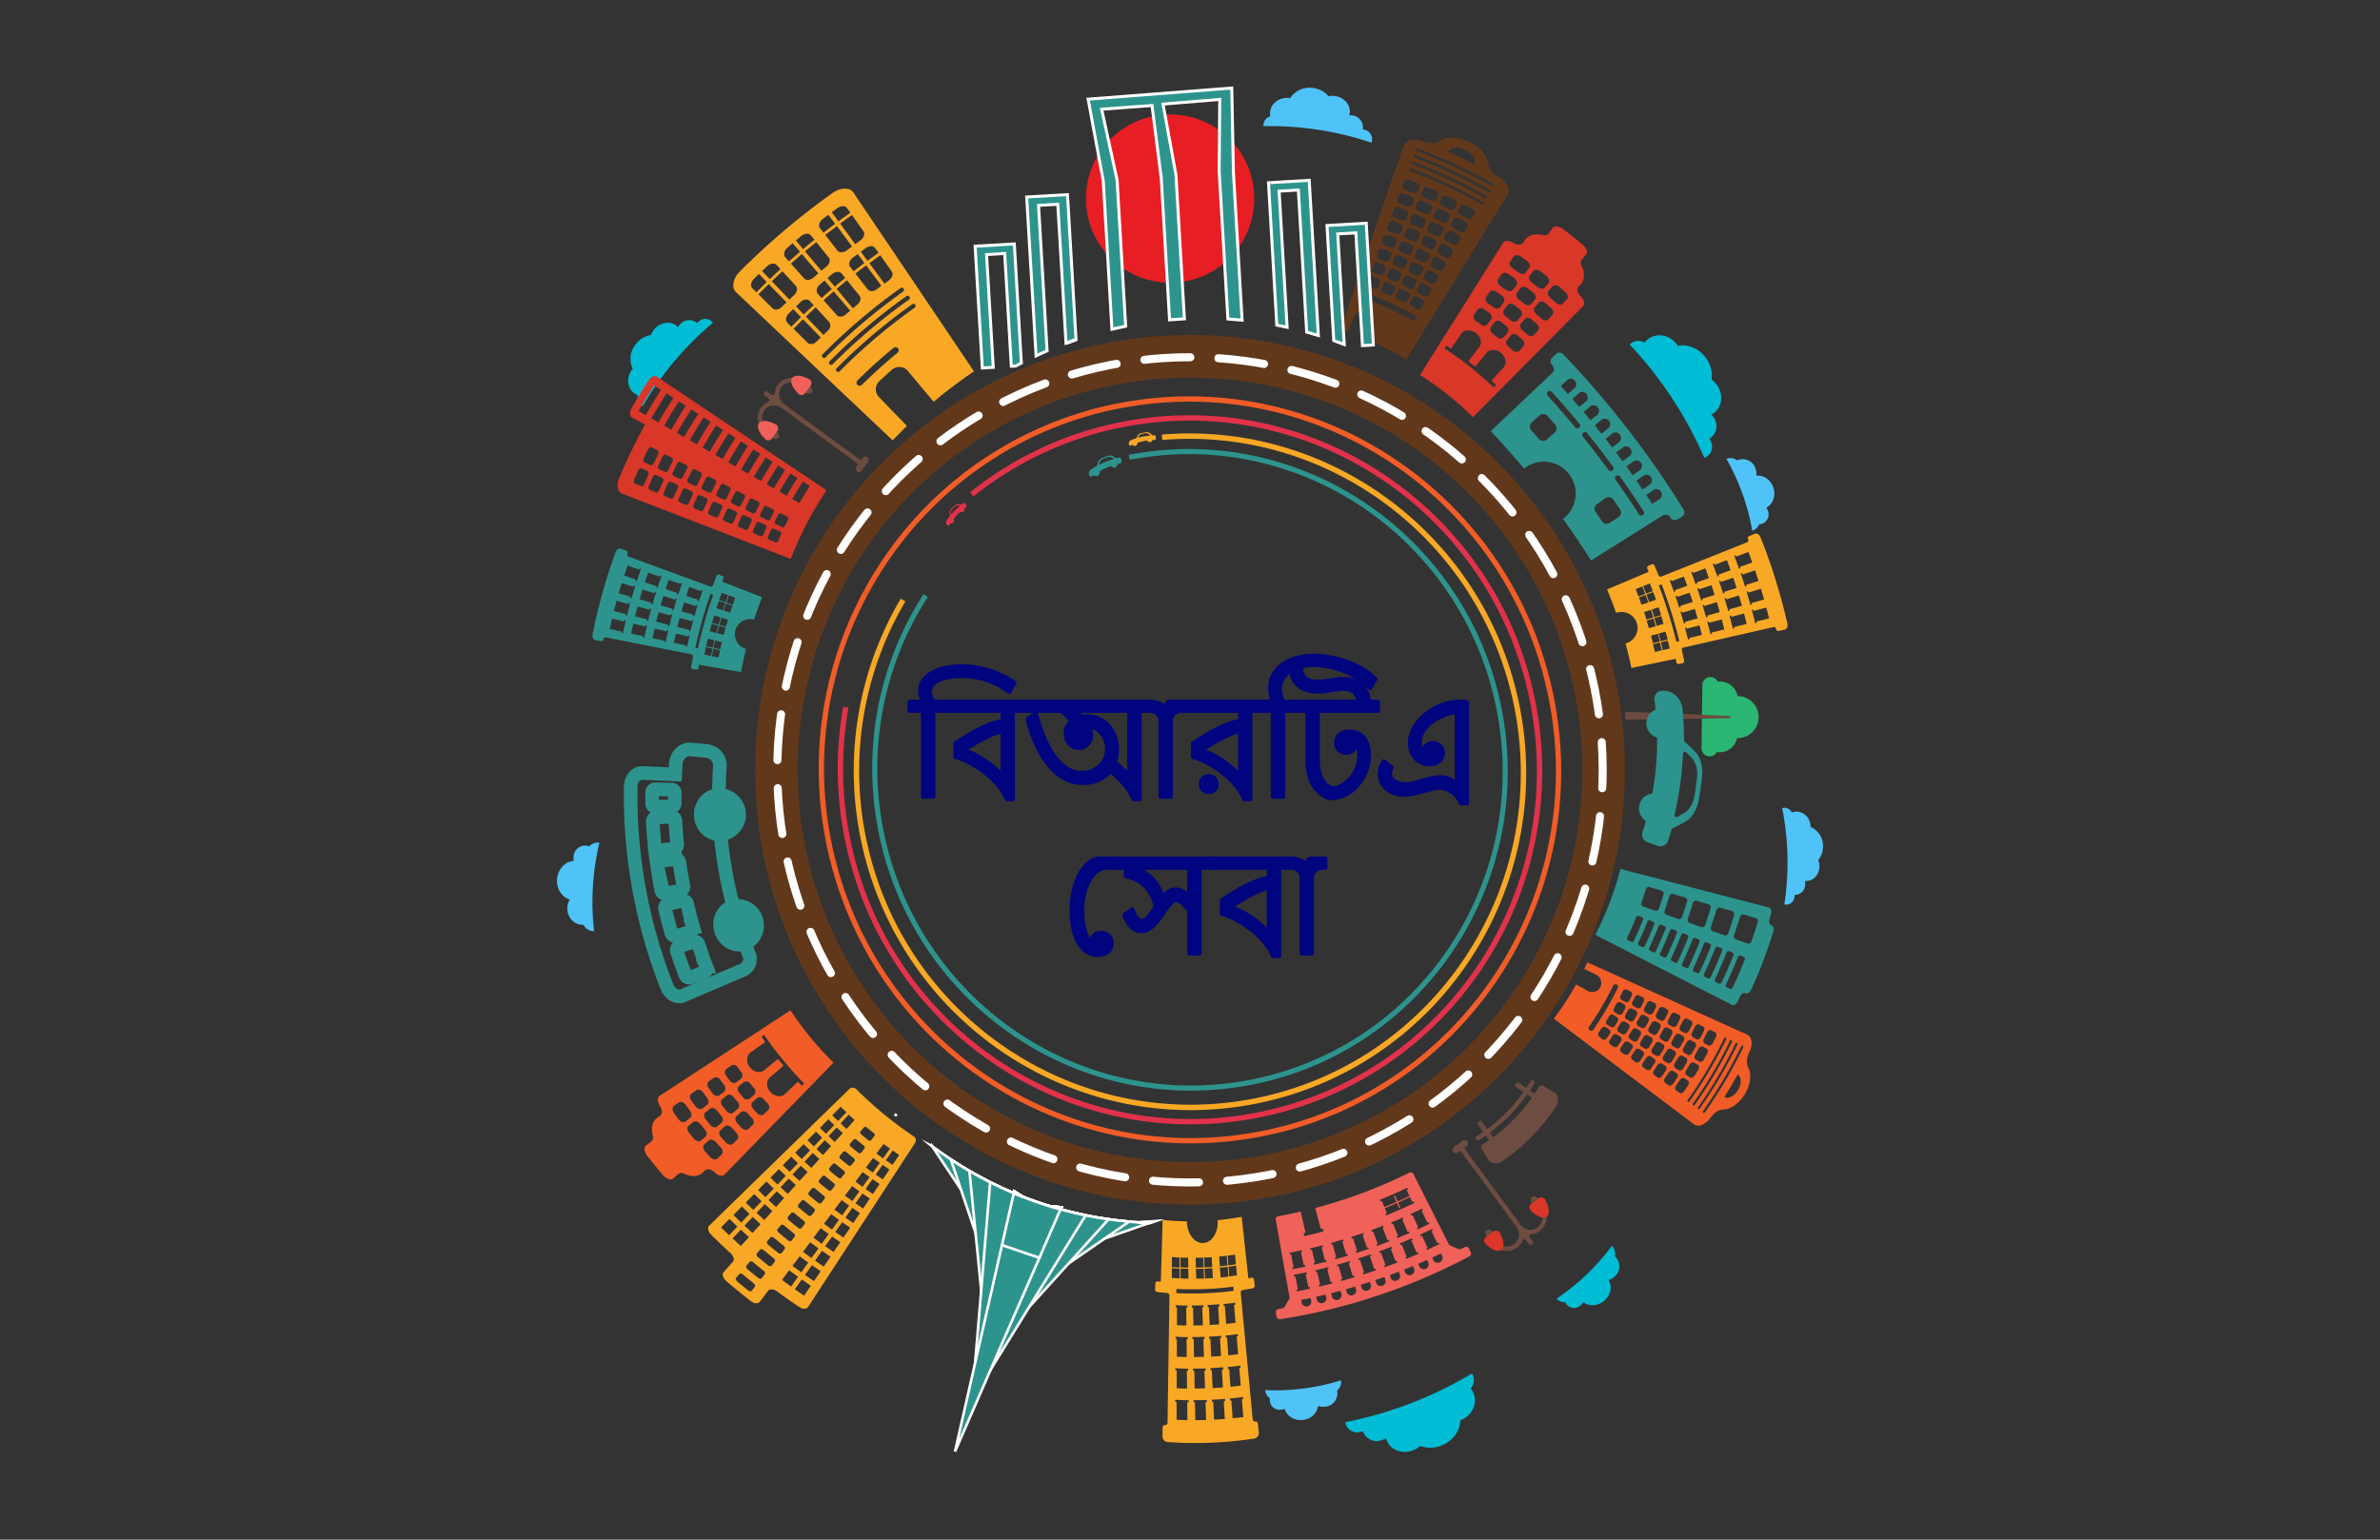 <svg id="Layer_1" data-name="Layer 1" xmlns="http://www.w3.org/2000/svg" viewBox="0 0 1224 792">
    <rect x="0" y="0" width="1224" height="792" fill="#333333" stroke="none"/>
    <defs>
        <style>
            .cls-1{fill:#00047e;stroke:#00047e;stroke-width:4.03px;}.cls-1,.cls-23{stroke-linecap:round;stroke-linejoin:round;}.cls-2{fill:#00bcd4;}.cls-3{fill:#4fc3f7;}.cls-4{fill:#f06159;}.cls-5{fill:#f15c27;}.cls-14,.cls-16,.cls-18,.cls-22,.cls-23,.cls-24,.cls-25,.cls-26,.cls-27,.cls-6{fill:none;}.cls-6{stroke:#6c4b40;stroke-width:2.5px;}.cls-14,.cls-15,.cls-16,.cls-17,.cls-18,.cls-20,.cls-21,.cls-22,.cls-24,.cls-25,.cls-26,.cls-27,.cls-6{stroke-miterlimit:10;}.cls-7{fill:#6d4c41;}.cls-15,.cls-17,.cls-20,.cls-21,.cls-8{fill:#2d948d;}.cls-9{fill:#d93728;}.cls-10{fill:#62381b;}.cls-11{fill:#f9a825;}.cls-12{fill:#2bb673;}.cls-13{fill:#6c4b40;}.cls-14,.cls-25{stroke:#2d948d;}.cls-14{stroke-width:6.98px;}.cls-15,.cls-16,.cls-17,.cls-18,.cls-20,.cls-21,.cls-23{stroke:#fff;}.cls-15,.cls-16{stroke-width:1.34px;}.cls-17,.cls-18{stroke-width:1.46px;}.cls-19{fill:#e81e25;}.cls-20{stroke-width:1.53px;}.cls-21{stroke-width:1.68px;}.cls-22{stroke:#62381b;stroke-width:21.89px;}.cls-23{stroke-width:4.14px;stroke-dasharray:23.69
            14.42;}.cls-24{stroke:#f15c27;stroke-width:2.73px;}.cls-25{stroke-width:2.63px;}.cls-26{stroke:#f9a825;stroke-width:2.78px;}.cls-27{stroke:#e2324b;stroke-width:2.75px;}.cls-28{fill:#e2324b;}
        </style>
    </defs>
    <title>V5</title>
    <path class="cls-1" xmlns="http://www.w3.org/2000/svg" style="fill:#00047E;stroke:#00047E;stroke-width:2;stroke-linecap:round;stroke-linejoin:round;stroke-miterlimit:10;" d="   M486.915,360.875v4.827h-6.863v44.132h-5.385v-44.132h-6.896v-4.827h6.896c-1.007-1.992-1.511-3.863-1.511-5.615   c0-1.905,0.542-3.628,1.625-5.172s2.578-2.868,4.482-3.973c1.904-1.105,4.159-1.954,6.764-2.545   c2.605-0.591,5.418-0.887,8.439-0.887c3.349,0,6.518,0.329,9.506,0.985c2.988,0.657,5.681,1.445,8.078,2.364   s4.433,1.866,6.107,2.84c1.675,0.974,2.884,1.79,3.628,2.446l-2.692,4.663c-1.139-0.854-2.496-1.762-4.072-2.725   s-3.382-1.85-5.418-2.66c-2.036-0.81-4.302-1.478-6.797-2.003s-5.232-0.788-8.209-0.788c-2.299,0-4.438,0.176-6.419,0.525   c-1.981,0.351-3.706,0.865-5.172,1.543c-1.467,0.679-2.622,1.516-3.464,2.512c-0.843,0.997-1.264,2.14-1.264,3.432   c0,0.745,0.142,1.538,0.427,2.381c0.284,0.843,0.733,1.735,1.346,2.676H486.915z"/>
    <path class="cls-1" xmlns="http://www.w3.org/2000/svg" style="fill:#00047E;stroke:#00047E;stroke-width:2;stroke-linecap:round;stroke-linejoin:round;stroke-miterlimit:10;" d="   M515.548,365.703h-30.932v-4.827h43.213v4.827h-6.896v45.446h-3.218c-0.723-1.773-1.681-3.497-2.874-5.172   c-1.193-1.675-2.54-3.262-4.039-4.761c-1.5-1.5-3.104-2.89-4.811-4.171c-1.708-1.28-3.421-2.43-5.139-3.448   c-1.719-1.018-3.394-1.882-5.024-2.594c-1.631-0.711-3.125-1.231-4.482-1.56v-7.06c1.532-1.007,3.229-2.107,5.09-3.3   c1.86-1.193,3.836-2.342,5.927-3.448c2.09-1.105,4.247-2.096,6.469-2.972c2.221-0.875,4.46-1.499,6.715-1.872V365.703z    M515.548,398.736V376.21c-0.898,0.11-1.916,0.361-3.054,0.755c-1.139,0.394-2.321,0.875-3.546,1.444   c-1.226,0.57-2.458,1.188-3.694,1.855c-1.237,0.668-2.408,1.319-3.513,1.954c-1.106,0.635-2.107,1.237-3.005,1.806   c-0.897,0.569-1.609,1.029-2.134,1.379v0.722c3.262,1.161,6.496,2.786,9.703,4.876s6.223,4.668,9.047,7.733H515.548z"/>
    <path class="cls-1" xmlns="http://www.w3.org/2000/svg" style="fill:#00047E;stroke:#00047E;stroke-width:2;stroke-linecap:round;stroke-linejoin:round;stroke-miterlimit:10;" d="   M596.785,370.694c0-0.678-0.137-1.319-0.411-1.921s-0.651-1.133-1.133-1.593c-0.481-0.459-1.056-0.821-1.724-1.083   c-0.668-0.263-1.396-0.394-2.184-0.394h-5.221v45.446h-3.218c-0.57-1.379-1.27-2.726-2.102-4.039   c-0.833-1.313-1.768-2.583-2.808-3.809c-1.04-1.226-2.162-2.397-3.366-3.514c-1.204-1.116-2.452-2.156-3.744-3.12   c-1.423,1.839-3.295,3.328-5.615,4.465c-2.321,1.139-5.101,1.708-8.34,1.708c-2.211,0-4.274-0.328-6.19-0.985   c-1.916-0.656-3.7-1.548-5.353-2.676c-1.653-1.127-3.18-2.446-4.581-3.957c-1.401-1.51-2.676-3.13-3.825-4.86   c-1.149-1.729-2.184-3.519-3.103-5.369c-0.919-1.85-1.73-3.672-2.43-5.467c-0.701-1.795-1.297-3.514-1.79-5.155   c-0.493-1.642-0.881-3.13-1.166-4.466l4.072-2.988h0.197c1.182,4.444,2.562,8.538,4.138,12.281   c1.576,3.744,3.343,6.978,5.303,9.704c1.959,2.725,4.121,4.854,6.485,6.387s4.925,2.298,7.684,2.298   c1.992,0,3.787-0.345,5.385-1.034c1.598-0.69,2.96-1.609,4.088-2.758c1.127-1.149,1.992-2.468,2.594-3.957   c0.602-1.488,0.903-3.032,0.903-4.63c0-1.313-0.208-2.621-0.624-3.924c-0.416-1.302-1.018-2.479-1.806-3.53   c-0.788-1.051-1.746-1.932-2.873-2.644c-1.128-0.711-2.403-1.133-3.826-1.264l-0.295,0.459c0.394,0.482,0.728,1.067,1.001,1.757   c0.273,0.689,0.411,1.429,0.411,2.216c0,0.876-0.175,1.708-0.525,2.496c-0.351,0.788-0.827,1.483-1.428,2.085   c-0.603,0.602-1.303,1.078-2.102,1.428c-0.799,0.351-1.647,0.525-2.545,0.525c-0.919,0-1.785-0.181-2.594-0.542   c-0.81-0.361-1.521-0.87-2.134-1.527c-0.613-0.657-1.1-1.445-1.461-2.364c-0.361-0.919-0.542-1.937-0.542-3.054   c0-1.379,0.279-2.61,0.837-3.694c0.558-1.084,1.33-2.008,2.315-2.775c-0.351-0.416-0.75-0.864-1.199-1.346   c-0.449-0.481-0.925-0.963-1.428-1.445c-0.504-0.481-1.013-0.93-1.527-1.346c-0.515-0.416-1.001-0.755-1.461-1.018H525.53v-4.827   h65.805c0.525,0,1.133,0.049,1.822,0.148s1.406,0.274,2.151,0.525c0.744,0.252,1.483,0.58,2.216,0.985   c0.733,0.406,1.406,0.903,2.02,1.494v-0.263c0-0.832,0.191-1.521,0.575-2.068c0.383-0.547,0.881-0.821,1.494-0.821h7.454v4.827   h-1.346c-0.788,0-1.516,0.131-2.184,0.394c-0.668,0.263-1.253,0.624-1.757,1.083c-0.504,0.46-0.898,0.991-1.182,1.593   c-0.285,0.602-0.427,1.243-0.427,1.921v39.141h-5.385V370.694z M553.211,365.703c0.438,0.307,0.925,0.745,1.461,1.313   c0.536,0.569,1.012,1.128,1.428,1.675c0.919-0.197,1.883-0.296,2.89-0.296c2.496,0,4.712,0.493,6.649,1.478   c1.938,0.985,3.563,2.282,4.876,3.891s2.309,3.442,2.988,5.5c0.679,2.058,1.018,4.16,1.018,6.305c0,2.277-0.383,4.477-1.149,6.6   c1.248,0.941,2.463,1.959,3.645,3.054c1.182,1.095,2.353,2.266,3.514,3.514h0.197v-33.034H553.211z"/>
    <path class="cls-1" xmlns="http://www.w3.org/2000/svg" style="fill:#00047E;stroke:#00047E;stroke-width:2;stroke-linecap:round;stroke-linejoin:round;stroke-miterlimit:10;" d="   M637.699,365.703h-30.932v-4.827h43.213v4.827h-6.896v45.446h-3.217c-0.723-1.773-1.682-3.497-2.873-5.172   c-1.193-1.675-2.541-3.262-4.039-4.761c-1.5-1.5-3.104-2.89-4.811-4.171c-1.709-1.28-3.422-2.43-5.139-3.448   c-1.72-1.018-3.395-1.882-5.024-2.594c-1.632-0.711-3.125-1.231-4.482-1.56v-7.06c1.532-1.007,3.229-2.107,5.09-3.3   c1.86-1.193,3.835-2.342,5.927-3.448c2.09-1.105,4.246-2.096,6.469-2.972c2.221-0.875,4.459-1.499,6.715-1.872V365.703z    M617.439,403.333c0-0.591,0.109-1.138,0.328-1.642c0.219-0.503,0.515-0.94,0.887-1.313c0.372-0.372,0.81-0.667,1.313-0.887   c0.503-0.219,1.051-0.328,1.642-0.328c0.592,0,1.139,0.109,1.643,0.328c0.502,0.22,0.939,0.515,1.313,0.887   c0.373,0.373,0.668,0.811,0.887,1.313c0.219,0.504,0.328,1.051,0.328,1.642c0,0.592-0.109,1.139-0.328,1.643   c-0.219,0.503-0.514,0.941-0.887,1.313s-0.811,0.668-1.313,0.886c-0.504,0.22-1.051,0.329-1.643,0.329   c-0.591,0-1.139-0.109-1.642-0.329c-0.504-0.218-0.941-0.514-1.313-0.886s-0.668-0.811-0.887-1.313   C617.549,404.472,617.439,403.925,617.439,403.333z M637.699,398.736V376.21c-0.898,0.11-1.916,0.361-3.055,0.755   c-1.137,0.394-2.32,0.875-3.545,1.444c-1.227,0.57-2.459,1.188-3.695,1.855c-1.236,0.668-2.408,1.319-3.514,1.954   c-1.105,0.635-2.106,1.237-3.004,1.806c-0.897,0.569-1.608,1.029-2.134,1.379v0.722c3.261,1.161,6.495,2.786,9.702,4.876   s6.223,4.668,9.047,7.733H637.699z"/>
    <path class="cls-1" xmlns="http://www.w3.org/2000/svg" style="fill:#00047E;stroke:#00047E;stroke-width:2;stroke-linecap:round;stroke-linejoin:round;stroke-miterlimit:10;" d="   M666.825,360.875v4.827h-6.862v44.132h-5.386v-44.132h-6.896v-4.827h6.896c-0.504-1.269-0.87-2.496-1.1-3.678   c-0.229-1.182-0.345-2.32-0.345-3.415c0-2.605,0.602-4.931,1.806-6.978c1.204-2.046,2.824-3.776,4.86-5.188   c2.035-1.412,4.384-2.49,7.043-3.234c2.66-0.744,5.445-1.117,8.357-1.117c3.218,0,6.392,0.307,9.522,0.919   c3.13,0.613,6.096,1.456,8.898,2.528c2.802,1.073,5.385,2.343,7.749,3.809c2.364,1.467,4.367,3.054,6.01,4.761l-2.693,4.663   c-1.335-1.554-3.064-3.042-5.188-4.466c-2.124-1.423-4.499-2.681-7.126-3.776c-2.627-1.094-5.439-1.97-8.438-2.627   c-3-0.657-6.042-0.985-9.129-0.985c-2.232,0-4.351,0.295-6.354,0.887c-2.003,0.591-3.76,1.428-5.271,2.512   s-2.715,2.392-3.612,3.924c-0.897,1.533-1.346,3.229-1.346,5.09c0,2.014,0.579,4.137,1.74,6.37H666.825z"/>
    <path class="cls-1" xmlns="http://www.w3.org/2000/svg" style="fill:#00047E;stroke:#00047E;stroke-width:2;stroke-linecap:round;stroke-linejoin:round;stroke-miterlimit:10;" d="   M664.526,365.703v-4.827h34.216c-0.263-1.357-0.651-2.462-1.166-3.316c-0.515-0.854-1.116-1.516-1.806-1.986   s-1.45-0.788-2.282-0.953c-0.832-0.164-1.686-0.246-2.562-0.246c-1.007,0-2.041,0.071-3.103,0.213   c-1.063,0.143-2.151,0.307-3.268,0.493c-1.116,0.186-2.261,0.351-3.432,0.493c-1.171,0.143-2.369,0.213-3.596,0.213   c-2.539,0-4.679-0.355-6.419-1.067c-1.74-0.711-3.152-1.669-4.236-2.873c-1.083-1.204-1.871-2.599-2.364-4.187   c-0.492-1.587-0.771-3.268-0.837-5.041h5.385c0.066,1.861,0.383,3.322,0.952,4.384c0.569,1.062,1.259,1.861,2.069,2.397   c0.81,0.537,1.686,0.87,2.627,1.001c0.94,0.131,1.816,0.197,2.627,0.197c1.291,0,2.512-0.071,3.661-0.213   c1.149-0.142,2.276-0.306,3.382-0.492s2.205-0.35,3.3-0.493c1.095-0.142,2.222-0.213,3.383-0.213c2.299,0,4.235,0.317,5.812,0.952   c1.576,0.635,2.868,1.489,3.875,2.561c1.007,1.073,1.773,2.315,2.299,3.727s0.887,2.896,1.083,4.449h4.564v4.827h-30.899v25.974   c0,1.708,0.148,3.229,0.443,4.564c0.296,1.335,0.679,2.517,1.149,3.546s0.99,1.899,1.56,2.61c0.569,0.712,1.128,1.297,1.675,1.757   s1.051,0.794,1.511,1.001c0.46,0.209,0.81,0.313,1.051,0.313c0.985,0,2.008-0.191,3.07-0.575c1.062-0.382,2.102-0.93,3.119-1.642   c1.019-0.711,1.992-1.57,2.923-2.577c0.93-1.007,1.74-2.123,2.43-3.35c0.689-1.226,1.242-2.55,1.658-3.973   c0.416-1.423,0.624-2.911,0.624-4.466c0-1.094-0.104-2.184-0.312-3.267c-0.209-1.084-0.542-2.151-1.002-3.202l-0.361,0.065   c0,0.482-0.099,1.001-0.295,1.56c-0.197,0.558-0.499,1.078-0.903,1.56c-0.405,0.482-0.92,0.881-1.544,1.199   c-0.623,0.317-1.362,0.476-2.216,0.476c-0.788,0-1.511-0.137-2.167-0.411c-0.657-0.273-1.216-0.646-1.675-1.116   c-0.46-0.471-0.816-1.018-1.067-1.642c-0.252-0.624-0.378-1.275-0.378-1.954c0-0.547,0.099-1.16,0.296-1.839   c0.197-0.678,0.558-1.319,1.083-1.921s1.242-1.105,2.151-1.511c0.908-0.405,2.074-0.607,3.497-0.607c1.816,0,3.36,0.351,4.63,1.051   c1.27,0.701,2.304,1.621,3.104,2.758c0.799,1.139,1.379,2.425,1.74,3.858c0.36,1.434,0.541,2.884,0.541,4.351   c0,1.751-0.213,3.519-0.64,5.303c-0.427,1.785-1.04,3.502-1.839,5.156c-0.8,1.652-1.779,3.201-2.939,4.646   c-1.16,1.444-2.474,2.703-3.94,3.775c-1.467,1.073-3.075,1.916-4.826,2.529c-1.752,0.612-3.624,0.919-5.615,0.919   c-0.307,0-0.816-0.115-1.527-0.345s-1.505-0.629-2.381-1.198c-0.875-0.569-1.789-1.319-2.741-2.25   c-0.952-0.93-1.817-2.102-2.595-3.513c-0.777-1.412-1.417-3.076-1.921-4.991c-0.504-1.916-0.755-4.132-0.755-6.65v-25.974H664.526z   "/>
    <path class="cls-1" xmlns="http://www.w3.org/2000/svg" style="fill:#00047E;stroke:#00047E;stroke-width:2;stroke-linecap:round;stroke-linejoin:round;stroke-miterlimit:10;" d="   M711.713,391.545l4.072,3.152v0.197c-0.307,0.591-0.531,1.149-0.674,1.674c-0.143,0.525-0.213,1.018-0.213,1.478   c0,0.941,0.251,1.746,0.755,2.413c0.504,0.668,1.149,1.215,1.938,1.642c0.788,0.428,1.658,0.745,2.61,0.953   s1.889,0.312,2.808,0.312c1.379,0,2.759-0.186,4.138-0.559c1.379-0.372,2.791-0.782,4.235-1.231   c1.445-0.448,2.934-0.858,4.466-1.231c1.532-0.371,3.131-0.558,4.795-0.558c0.854,0,1.636,0.061,2.348,0.181   c0.711,0.12,1.396,0.312,2.052,0.574c0.657,0.263,1.303,0.603,1.938,1.019s1.303,0.919,2.003,1.51h0.164v-36.81   c-2.276,0.307-4.537,0.909-6.78,1.806c-2.244,0.898-4.264,2.025-6.059,3.382s-3.251,2.901-4.367,4.63   c-1.116,1.729-1.675,3.59-1.675,5.582c0,0.833,0.109,1.703,0.328,2.61c0.219,0.909,0.548,1.834,0.985,2.775l0.361-0.065   c0-0.503,0.099-1.035,0.296-1.593c0.196-0.558,0.497-1.078,0.902-1.56s0.92-0.875,1.544-1.182s1.362-0.46,2.216-0.46   c0.788,0,1.511,0.143,2.168,0.427c0.656,0.285,1.215,0.663,1.674,1.133c0.46,0.471,0.815,1.013,1.067,1.625   c0.252,0.613,0.378,1.248,0.378,1.905c0,0.547-0.104,1.161-0.312,1.839c-0.209,0.679-0.575,1.319-1.101,1.921   s-1.231,1.111-2.118,1.527c-0.887,0.416-2.009,0.624-3.365,0.624c-1.599,0-3.032-0.296-4.302-0.887   c-1.27-0.591-2.348-1.396-3.234-2.414s-1.565-2.188-2.036-3.514c-0.471-1.324-0.706-2.73-0.706-4.219   c0-1.817,0.345-3.606,1.034-5.369c0.69-1.762,1.643-3.432,2.857-5.008s2.648-3.032,4.302-4.367   c1.652-1.335,3.437-2.484,5.352-3.448c1.916-0.963,3.919-1.718,6.01-2.266c2.09-0.547,4.187-0.821,6.288-0.821   c0.612,0,1.226,0.028,1.839,0.083c0.612,0.055,1.226,0.137,1.839,0.246v52.046h-3.316c-0.307-0.876-0.788-1.784-1.445-2.726   c-0.656-0.94-1.456-1.8-2.396-2.577c-0.941-0.777-2.015-1.418-3.219-1.921c-1.204-0.504-2.495-0.756-3.874-0.756   c-1.248,0-2.578,0.187-3.99,0.559s-2.884,0.783-4.416,1.231s-3.114,0.859-4.745,1.231s-3.278,0.558-4.941,0.558   c-1.992,0-3.771-0.29-5.336-0.87c-1.565-0.579-2.89-1.367-3.974-2.364c-1.084-0.996-1.916-2.15-2.495-3.464   c-0.581-1.313-0.871-2.692-0.871-4.138c0-1.051,0.159-2.123,0.477-3.218c0.317-1.094,0.826-2.178,1.527-3.251H711.713z"/>
    <path class="cls-1" xmlns="http://www.w3.org/2000/svg" style="fill:#00047E;stroke:#00047E;stroke-width:2;stroke-linecap:round;stroke-linejoin:round;stroke-miterlimit:10;" d="   M575.047,441.575v4.827h-5.845c-1.751,0-3.393,0.58-4.925,1.74c-1.533,1.16-2.868,2.736-4.006,4.729   c-1.139,1.992-2.042,4.317-2.709,6.978c-0.668,2.659-1.001,5.489-1.001,8.488c0,1.598,0.093,3.18,0.279,4.745   c0.186,1.564,0.454,3.059,0.805,4.481c0.35,1.424,0.782,2.759,1.297,4.006c0.514,1.248,1.1,2.354,1.757,3.317l0.361-0.066   c0-0.525,0.104-1.083,0.312-1.675c0.208-0.591,0.525-1.133,0.952-1.625s0.969-0.903,1.625-1.231s1.433-0.492,2.331-0.492   c0.832,0,1.593,0.147,2.282,0.443c0.689,0.295,1.275,0.689,1.757,1.182c0.481,0.493,0.854,1.057,1.116,1.691   s0.394,1.303,0.394,2.003c0,0.591-0.109,1.242-0.328,1.954c-0.219,0.711-0.603,1.385-1.149,2.02   c-0.547,0.635-1.286,1.165-2.216,1.592c-0.931,0.427-2.097,0.641-3.497,0.641c-1.598,0-3.043-0.296-4.334-0.887   c-1.292-0.591-2.441-1.412-3.448-2.463c-1.007-1.051-1.877-2.298-2.611-3.743c-0.733-1.444-1.335-3.01-1.806-4.695   c-0.471-1.686-0.821-3.465-1.051-5.336c-0.23-1.872-0.345-3.771-0.345-5.697c0-2.955,0.218-5.675,0.657-8.16   c0.438-2.484,1.023-4.729,1.756-6.731s1.582-3.754,2.545-5.254c0.963-1.499,1.959-2.753,2.988-3.76   c1.029-1.007,2.058-1.762,3.086-2.266c1.029-0.503,1.981-0.755,2.857-0.755H575.047z"/>
    <path class="cls-1" xmlns="http://www.w3.org/2000/svg" style="fill:#00047E;stroke:#00047E;stroke-width:2;stroke-linecap:round;stroke-linejoin:round;stroke-miterlimit:10;" d="   M578.955,450.736v-4.302h-6.239v-4.827h51.159v4.827h-6.896v44.133h-5.385v-22.1c-0.525-0.678-1.073-1.346-1.642-2.003   c-0.569-0.656-1.144-1.236-1.724-1.74c-0.58-0.503-1.138-0.914-1.674-1.231c-0.537-0.317-1.035-0.476-1.494-0.476   c-0.833,0-1.658,0.394-2.479,1.182c-0.821,0.788-1.664,1.779-2.528,2.972c-0.865,1.193-1.762,2.479-2.692,3.858   c-0.931,1.379-1.927,2.665-2.988,3.858c-1.062,1.193-2.195,2.184-3.398,2.972c-1.204,0.788-2.507,1.182-3.908,1.182   c-1.313,0-2.463-0.284-3.448-0.854s-1.839-1.28-2.561-2.134c-0.723-0.854-1.313-1.773-1.773-2.759   c-0.459-0.985-0.81-1.894-1.051-2.726l4.072-2.856c0.854,2.167,1.686,3.705,2.496,4.613c0.81,0.909,1.62,1.363,2.43,1.363   c0.591,0,1.177-0.202,1.757-0.607s1.16-0.947,1.74-1.626c0.58-0.678,1.16-1.455,1.741-2.331c0.58-0.876,1.176-1.784,1.79-2.726   c-0.482-2.583-1.287-4.811-2.414-6.683c-1.128-1.871-2.414-3.431-3.858-4.679s-2.966-2.217-4.564-2.906   C581.822,451.442,580.334,450.978,578.955,450.736z M611.594,446.435h-27.878c2.123,0.723,3.967,1.626,5.533,2.709   c1.565,1.084,2.917,2.277,4.056,3.579c1.138,1.303,2.085,2.677,2.84,4.121c0.755,1.445,1.396,2.89,1.921,4.335   c0.963-1.072,1.975-1.954,3.037-2.644c1.062-0.689,2.217-1.034,3.464-1.034c1.27,0,2.506,0.312,3.71,0.936   c1.204,0.624,2.31,1.362,3.316,2.217V446.435z"/>
    <path class="cls-1" xmlns="http://www.w3.org/2000/svg" style="fill:#00047E;stroke:#00047E;stroke-width:2;stroke-linecap:round;stroke-linejoin:round;stroke-miterlimit:10;" d="   M652.509,446.402h-30.933v-4.827h43.213v4.827h-6.896v45.445h-3.218c-0.723-1.773-1.681-3.497-2.873-5.172   c-1.193-1.675-2.54-3.262-4.039-4.761c-1.5-1.5-3.104-2.89-4.811-4.171c-1.708-1.28-3.421-2.43-5.139-3.447   c-1.72-1.019-3.394-1.883-5.024-2.595c-1.631-0.711-3.125-1.231-4.482-1.56v-7.06c1.532-1.007,3.229-2.106,5.09-3.3   c1.86-1.193,3.836-2.343,5.927-3.448s4.247-2.096,6.469-2.972c2.222-0.875,4.46-1.499,6.716-1.872V446.402z M652.509,479.436   v-22.526c-0.898,0.11-1.916,0.361-3.055,0.756c-1.138,0.394-2.32,0.876-3.546,1.444c-1.227,0.569-2.458,1.188-3.694,1.855   c-1.236,0.668-2.408,1.319-3.514,1.954s-2.106,1.236-3.004,1.806c-0.898,0.569-1.609,1.029-2.135,1.379v0.723   c3.262,1.16,6.496,2.786,9.703,4.876c3.207,2.091,6.223,4.669,9.047,7.733H652.509z"/>
    <path class="cls-1" xmlns="http://www.w3.org/2000/svg" style="fill:#00047E;stroke:#00047E;stroke-width:2;stroke-linecap:round;stroke-linejoin:round;stroke-miterlimit:10;" d="   M669.386,451.393c0-0.678-0.137-1.318-0.41-1.921c-0.274-0.602-0.651-1.133-1.133-1.592c-0.481-0.46-1.057-0.821-1.724-1.084   c-0.668-0.263-1.396-0.394-2.184-0.394h-1.445v-4.827h1.445c0.525,0,1.133,0.049,1.822,0.147s1.406,0.274,2.15,0.525   c0.744,0.252,1.483,0.58,2.217,0.985s1.406,0.902,2.02,1.494v-0.263c0-0.832,0.191-1.521,0.574-2.069   c0.383-0.547,0.881-0.82,1.494-0.82h7.454v4.827h-1.347c-0.788,0-1.516,0.131-2.184,0.394s-1.253,0.624-1.757,1.084   c-0.504,0.459-0.897,0.99-1.182,1.592c-0.285,0.603-0.427,1.243-0.427,1.921v39.142h-5.386V451.393z"/>

    <path class="cls-2 cloud-1"
          d="M366.67,166c-.07-.09-.13-.18-.21-.27a4.88,4.88,0,0,0-7-.42l-1,.89a6.07,6.07,0,0,0-8.44.35,6.72,6.72,0,0,0-1.32,1.81,3.08,3.08,0,0,0-.24-.27c-3-3.09-8.39-2.74-11.75,1a9.6,9.6,0,0,0-1.93,3.26A12.42,12.42,0,0,0,327,177a11.76,11.76,0,0,0-1.58,12.66,9.8,9.8,0,0,0-.68.88c-2.92,4.26-1.9,9.75,2,12.09a8,8,0,0,0,1.32.63,4.84,4.84,0,0,0,2.19,5.51l.3.16A163.29,163.29,0,0,1,366.67,166Z"/>
    <path class="cls-3 cloud-2"
          d="M705.3,73.4l.12-.32a4.88,4.88,0,0,0-3.29-6.2l-1.28-.38a6.08,6.08,0,0,0-4.7-7,6.78,6.78,0,0,0-2.23-.18A3.38,3.38,0,0,0,694,59c1.05-4.2-2-8.6-6.95-9.52a9.51,9.51,0,0,0-3.8,0,12.41,12.41,0,0,0-8.08-4.24,11.74,11.74,0,0,0-11.63,5.25,7.88,7.88,0,0,0-1.1-.12c-5.16-.27-9.31,3.46-9.27,8a7.86,7.86,0,0,0,.15,1.46,4.83,4.83,0,0,0-3.56,4.74c0,.11,0,.22,0,.34A163.41,163.41,0,0,1,705.3,73.4Z"/>
    <path class="cls-2 cloud-1"
          d="M800.51,668a5.43,5.43,0,0,0,4.47,1.88,4.91,4.91,0,0,0,7.79,1.65,5.68,5.68,0,0,0,1.51-1.75c2.93,2.38,7.62,2.18,11-.89s3.85-7.37,2-10.46a7.59,7.59,0,0,0,3.63-2.29,6.85,6.85,0,0,0-.44-9.91,5.46,5.46,0,0,0-1.53-5.37A114,114,0,0,1,800.51,668Z"/>
    <path class="cls-3 cloud-2"
          d="M308.26,433.46a6.32,6.32,0,0,0-5.29,1.92,6.61,6.61,0,0,0-1-.32,5.94,5.94,0,0,0-6.95,5.08,6.66,6.66,0,0,0,.11,2.68c-4.39.28-8.23,4.17-8.64,9.41-.4,5,2.54,9.33,6.57,10.51a8.72,8.72,0,0,0-1.29,4.82c.12,4.81,3.92,8.4,8.21,8.1a6.35,6.35,0,0,0,5.55,3.37A132.59,132.59,0,0,1,308.26,433.46Z"/>
    <path class="cls-2 cloud-1"
          d="M691.87,731.54l.06.43a6.07,6.07,0,0,0,7.37,4.66l1.62-.38a7.53,7.53,0,0,0,9.39,4.69,8.2,8.2,0,0,0,2.52-1.17c0,.14.06.29.1.43,1.45,5.19,7.48,8,13.36,6a11.64,11.64,0,0,0,4.06-2.39,15.49,15.49,0,0,0,11.33-.4c5.77-2.43,9.26-7.67,9.32-12.82a12.65,12.65,0,0,0,1.26-.55c5.73-2.88,7.92-9.47,5.06-14.36a9.28,9.28,0,0,0-1.05-1.49,6,6,0,0,0,.92-7.3,2.71,2.71,0,0,0-.24-.35A202.53,202.53,0,0,1,691.87,731.54Z"/>
    <path class="cls-3 cloud-2"
          d="M650.65,715.08a5.47,5.47,0,0,0,2.48,4.16,5.27,5.27,0,0,0-.11.9,5.1,5.1,0,0,0,5.41,5.05,5.76,5.76,0,0,0,2.25-.52c1,3.65,4.85,6.27,9.35,5.77,4.31-.48,7.47-3.65,7.81-7.24a7.51,7.51,0,0,0,4.28.3,6.85,6.85,0,0,0,5.52-8.24,5.49,5.49,0,0,0,2-5.23A114.12,114.12,0,0,1,650.65,715.08Z"/>
    <path class="cls-2 cloud-1"
          d="M876.48,235.49l.4-.15a6.06,6.06,0,0,0,3-8.2c-.23-.5-.47-1-.71-1.5a7.54,7.54,0,0,0,2.57-10.18,8.31,8.31,0,0,0-1.69-2.21l.4-.19c4.75-2.53,6.23-9,3-14.33a11.58,11.58,0,0,0-3.2-3.46,15.49,15.49,0,0,0-2.82-11c-3.61-5.12-9.48-7.4-14.52-6.35a12.2,12.2,0,0,0-.81-1.12c-4-5-10.95-5.7-15.11-1.86a9.59,9.59,0,0,0-1.22,1.34,6,6,0,0,0-7.33.67c-.11.1-.2.2-.3.31A202.7,202.7,0,0,1,876.48,235.49Z"/>
    <path class="cls-3 cloud-2"
          d="M901.16,273a5.44,5.44,0,0,0,3.53-3.31,5.72,5.72,0,0,0,.91-.09,5.1,5.1,0,0,0,3.77-6.37,5.81,5.81,0,0,0-1-2.08c3.36-1.71,5.09-6.09,3.63-10.37-1.39-4.11-5.16-6.51-8.75-6.08a7.48,7.48,0,0,0-.62-4.24,6.86,6.86,0,0,0-9.23-3.63,5.46,5.46,0,0,0-5.53-.78A114.15,114.15,0,0,1,901.16,273Z"/>
    <path class="cls-3 cloud-2"
          d="M917.67,465.24l.3.06a4.3,4.3,0,0,0,4.88-3.81c0-.39.1-.78.14-1.17a5.34,5.34,0,0,0,5.38-5.15,6.06,6.06,0,0,0-.18-2c.11,0,.21,0,.32,0,3.81.28,7.15-3.07,7.2-7.49a8.23,8.23,0,0,0-.62-3.28,11,11,0,0,0,2.45-7.67,10.37,10.37,0,0,0-6.34-9.3,8,8,0,0,0-.06-1c-.55-4.52-4.43-7.56-8.39-6.83a7.34,7.34,0,0,0-1.24.35,4.26,4.26,0,0,0-4.66-2.36l-.29.07A144,144,0,0,1,917.67,465.24Z"/>
    <path class="cls-4"
          d="M658.51,678.59a307.78,307.78,0,0,0,97-32.25,1.72,1.72,0,0,0,.92-2.23l-1-2a1.71,1.71,0,0,0-2.34-.48l-1.44.76a2,2,0,0,1-1.63.11l-4.24-1.84a1.35,1.35,0,0,1-.68-.63l-18.21-36.14a1.55,1.55,0,0,0-2.06-.68,255.19,255.19,0,0,1-48.41,18.18l2.85,10.78c.34-.08.67-.17,1-.27.14.51.27,1,.41,1.51-3.29.88-6.58,1.69-9.9,2.45-.11-.51-.23-1-.34-1.52l1-.23-2.52-10.87q-5.75,1.34-11.56,2.4a1.54,1.54,0,0,0-1.25,1.78q3.52,19.92,7.06,39.84a1.36,1.36,0,0,1-.16.92c-.76,1.34-1.52,2.68-2.3,4a2,2,0,0,1-1.37.89l-1.61.25a1.72,1.72,0,0,0-1.58,1.79l.33,2.19A1.7,1.7,0,0,0,658.51,678.59Zm15.89-9.16a2.53,2.53,0,0,1-4.89,1c-.1-.53-.21-1.07-.31-1.6a.17.17,0,0,1,.15-.19c1.5-.3,3-.6,4.49-.92a.17.17,0,0,1,.21.11C674.17,668.36,674.28,668.89,674.4,669.43Zm23.05-5.9a2.52,2.52,0,0,1-4.78,1.38c-.15-.52-.3-1-.44-1.57a.16.16,0,0,1,.13-.2c1.47-.41,2.94-.84,4.4-1.27a.16.16,0,0,1,.22.1C697.14,662.49,697.3,663,697.45,663.53ZM720,655.84a2.33,2.33,0,0,1-1.59,2.85,2.31,2.31,0,0,1-3.07-1.1l-.57-1.53a.18.18,0,0,1,.12-.21c1.44-.53,2.86-1.06,4.29-1.61a.17.17,0,0,1,.23.08Zm14.64-6.11a2.52,2.52,0,0,1-4.56,2c-.22-.5-.43-1-.64-1.5a.17.17,0,0,1,.1-.22q2.12-.9,4.2-1.84a.17.17,0,0,1,.23.07C734.16,648.74,734.38,649.23,734.6,649.73Zm-14.45-9.29-.33-.81c2.09-.86,4.18-1.74,6.25-2.65l.36.8-.65.29c.91,2.1,1.83,4.2,2.74,6.31l.66-.29c.12.27.24.53.35.8-2.13.94-4.28,1.84-6.44,2.73l-.33-.81.67-.28q-1.32-3.18-2.62-6.36Zm-4.41-10.77-.33-.81q3-1.23,6-2.54l.35.81-.62.27q1.38,3.15,2.74,6.31l.64-.28.35.8q-3.07,1.35-6.19,2.62l-.33-.81.64-.26-2.62-6.36Zm26.06,16.72a2.53,2.53,0,0,1-4.51,2.12c-.23-.5-.45-1-.68-1.48a.17.17,0,0,1,.1-.22c1.39-.64,2.78-1.29,4.15-1.95a.17.17,0,0,1,.24.06Zm-5-13.4-.64.31c1,2.07,2,4.13,3,6.2l.66-.32c.12.26.25.53.38.79-2.1,1-4.21,2-6.34,3l-.36-.79.66-.3-2.88-6.25-.64.29-.36-.8q3.09-1.41,6.15-2.9C736.55,632.47,736.68,632.73,736.81,633Zm-5.08-10.46-.61.29c1,2.07,2,4.13,3,6.2l.62-.3.39.79q-3,1.47-6.09,2.86l-.36-.8.63-.29L726.42,625l-.61.29c-.12-.27-.24-.54-.37-.8q3-1.35,5.9-2.78Zm-22.16-5.32q7.17-2.91,14.16-6.23c.13.26.26.53.38.79l-.72.34,1.46,3.11q-3,1.44-6.13,2.79l-1.38-3.14-.58.26,1.38,3.14q-3.09,1.35-6.2,2.63c-.44-1.06-.87-2.12-1.3-3.18l-.74.3Zm2.91,7.19.76-.31c-.36-.88-.71-1.75-1.07-2.62q3.12-1.28,6.21-2.64l1.14,2.6.6-.26L719,618.58q3.09-1.37,6.14-2.81l1.21,2.56.75-.35c.12.27.25.53.37.79q-7.22,3.43-14.63,6.44Zm9.62,28.84a.17.17,0,0,1,.12-.21c1.41-.57,2.83-1.14,4.24-1.73a.17.17,0,0,1,.23.08l.63,1.5a2.53,2.53,0,0,1-4.62,1.88Zm-14.23-13.15.65-.24q-1.17-3.23-2.36-6.46l-.64.24-.3-.83q3.06-1.11,6.09-2.3c.11.27.22.55.32.82l-.63.24,2.49,6.42.65-.25c.1.27.21.54.32.81-2.09.82-4.18,1.61-6.29,2.37Zm4,10.93.68-.24-2.37-6.46-.66.24-.3-.83q3.18-1.15,6.35-2.39c.1.27.21.54.32.82l-.66.25,2.49,6.41.67-.26c.11.27.22.55.32.82q-3.26,1.27-6.54,2.47Zm.12,6c.19.51.37,1,.55,1.54a2.52,2.52,0,0,1-4.7,1.63l-.52-1.54a.17.17,0,0,1,.12-.21c1.45-.49,2.89-1,4.33-1.5A.16.16,0,0,1,712,657.06Zm-14.72-13.34.66-.21q-1.06-3.28-2.11-6.55l-.65.21c-.09-.28-.18-.56-.26-.84q3.09-1,6.17-2.05c.1.27.19.55.29.83l-.64.22c.74,2.16,1.49,4.33,2.23,6.5l.66-.22c.09.27.19.55.28.83-2.11.73-4.24,1.43-6.37,2.11C697.42,644.28,697.33,644,697.25,643.72Zm3.54,11.08.68-.22q-1.05-3.27-2.11-6.55l-.67.22c-.09-.28-.17-.56-.26-.84,2.15-.69,4.3-1.4,6.43-2.14.1.28.2.55.29.83l-.67.23,2.24,6.51.68-.24c.09.28.19.56.29.83q-3.32,1.14-6.64,2.21C701,655.36,700.88,655.08,700.79,654.8Zm-1,6.31a.18.18,0,0,1,.13-.2c1.46-.45,2.92-.92,4.37-1.39a.17.17,0,0,1,.22.09l.51,1.55a2.53,2.53,0,0,1-4.75,1.51Zm-13.31-14.19.67-.18c-.62-2.21-1.23-4.42-1.85-6.63l-.65.18c-.08-.28-.16-.56-.23-.84q3.14-.87,6.25-1.81c.09.28.17.56.25.84l-.64.19,2,6.59.66-.19.26.84q-3.23,1-6.46,1.86C686.64,647.49,686.56,647.21,686.48,646.92Zm3.1,11.22.69-.19c-.61-2.21-1.23-4.42-1.84-6.63l-.68.19-.24-.85c2.18-.6,4.36-1.23,6.52-1.88.09.28.17.56.26.84l-.68.2c.66,2.2,1.32,4.39,2,6.59l.69-.21c.09.28.17.56.26.84-2.23.68-4.47,1.32-6.72,1.94C689.73,658.7,689.66,658.42,689.58,658.14Zm-.4,5.88a.17.17,0,0,1,.22.1l.42,1.57A2.53,2.53,0,0,1,685,667l-.4-1.58a.17.17,0,0,1,.14-.19ZM675.59,649.7l.68-.16-1.59-6.69L674,643c-.07-.28-.14-.57-.2-.85q3.17-.75,6.32-1.56l.22.85-.65.17c.57,2.22,1.13,4.44,1.7,6.66l.68-.17.22.85q-3.26.84-6.53,1.6C675.73,650.27,675.66,650,675.59,649.7ZM678.24,661l.71-.17-1.59-6.69-.68.16c-.07-.28-.14-.57-.2-.85q3.3-.78,6.59-1.63l.22.85-.68.18c.57,2.22,1.13,4.44,1.7,6.66l.7-.18.22.85c-2.25.58-4.52,1.14-6.79,1.67C678.38,661.6,678.31,661.31,678.24,661Zm-1.31,6.17a.16.16,0,0,1,.14-.19c1.49-.34,3-.68,4.47-1a.16.16,0,0,1,.21.11l.39,1.58a2.53,2.53,0,0,1-4.86,1.13C677.16,668.26,677,667.73,676.93,667.2ZM664.59,652l.68-.13q-.64-3.37-1.31-6.75l-.67.13-.16-.86q3.2-.61,6.39-1.31l.18.86-.66.14,1.44,6.73.68-.15.19.86q-3.29.71-6.59,1.35C664.7,652.62,664.65,652.33,664.59,652Zm2.2,11.43.71-.14-1.32-6.75-.69.13c-.06-.28-.11-.57-.17-.86q3.34-.65,6.66-1.36l.19.86-.69.15,1.44,6.72.71-.15.18.86q-3.42.74-6.85,1.4C666.9,664,666.84,663.76,666.79,663.47Z"/>
    <path class="cls-5"
          d="M339.35,568.78h0c1.32,2,1.41,4.25.14,5.15l-1.42,1c-2.48,1.73-3.3,5.24-2.38,9.18a2.85,2.85,0,0,1-.66,3l-2.77,2.1c-1.24.93-1,3.35.59,5.38q4,5.08,8.21,10c1.68,1.94,4,2.65,5.17,1.61l2.59-2.32a2.88,2.88,0,0,1,3.1-.07c3.69,1.66,7.28,1.53,9.47-.57l1.25-1.2c1.13-1.07,3.36-.55,5,1.13h0c1.67,1.69,3.93,2.12,5,1l56.05-57.58a158.69,158.69,0,0,1-22.15-26.9l-67.26,44C338,564.52,338,566.82,339.35,568.78Zm13.13,8.14c-.91.71-2.53.16-3.57-1.24-.74-1-1.47-2-2.2-3-1-1.42-1.07-3.12-.12-3.79l2.56-1.8c1-.67,2.51-.09,3.5,1.28q1.05,1.46,2.13,2.88c1,1.35,1.1,3,.19,3.73Zm8.72-6.72c-.91.71-2.49.22-3.49-1.12-.7-.94-1.4-1.88-2.09-2.84-1-1.35-1-3,0-3.66l2.55-1.81c1-.66,2.48-.14,3.42,1.16.67.93,1.34,1.84,2,2.75,1,1.29,1,2.9.1,3.61Zm8.72-6.72c-.91.71-2.45.27-3.4-1-.67-.89-1.33-1.79-2-2.7-.93-1.29-.9-2.88.05-3.55l2.56-1.8c.95-.67,2.43-.2,3.33,1l1.93,2.61c.91,1.22.92,2.78,0,3.49Zm8.72-6.72c-.91.71-2.41.32-3.31-.88-.64-.85-1.27-1.71-1.89-2.57-.88-1.21-.82-2.76.14-3.42l2.55-1.81a2.43,2.43,0,0,1,3.25.93l1.82,2.47a2.44,2.44,0,0,1-.07,3.37ZM360.45,586.7c-.88.76-2.52.3-3.64-1-.79-.95-1.58-1.9-2.35-2.86-1.1-1.35-1.24-3-.32-3.77l2.45-1.94c.92-.71,2.51-.22,3.57,1.09.75.93,1.51,1.85,2.28,2.77,1.08,1.29,1.26,2.95.38,3.71Zm8.34-7.18c-.87.76-2.47.35-3.54-.92-.75-.91-1.5-1.81-2.24-2.73-1.05-1.29-1.15-2.94-.23-3.65l2.46-1.94c.91-.72,2.46-.28,3.47,1,.72.89,1.44,1.76,2.17,2.64,1,1.23,1.17,2.83.29,3.59Zm8.35-7.17c-.88.76-2.43.4-3.45-.82-.71-.86-1.43-1.72-2.13-2.59-1-1.23-1.05-2.82-.14-3.54l2.46-1.94c.91-.72,2.42-.32,3.38.86.68.84,1.37,1.68,2.06,2.5,1,1.17,1.08,2.73.2,3.49Zm8.35-7.18a2.44,2.44,0,0,1-3.35-.7c-.68-.81-1.36-1.63-2-2.46a2.45,2.45,0,0,1-.05-3.43l2.46-1.94a2.45,2.45,0,0,1,3.29.75q1,1.2,1.95,2.37a2.43,2.43,0,0,1,.11,3.37ZM368.92,596c-.84.81-2.5.44-3.69-.84-.84-.9-1.67-1.81-2.5-2.73-1.17-1.3-1.4-3-.52-3.75l2.35-2.06c.87-.77,2.48-.36,3.62.89.8.89,1.6,1.77,2.42,2.64,1.15,1.24,1.42,2.88.58,3.69Zm7.95-7.61c-.83.81-2.45.48-3.59-.74-.8-.86-1.59-1.72-2.38-2.6-1.12-1.23-1.3-2.87-.43-3.63l2.36-2.07c.87-.77,2.44-.41,3.52.79.76.84,1.53,1.68,2.3,2.51,1.1,1.18,1.32,2.77.49,3.58Zm8-7.61c-.84.81-2.41.53-3.49-.63-.77-.82-1.52-1.64-2.27-2.47-1.07-1.18-1.2-2.77-.33-3.53l2.35-2.07c.88-.77,2.4-.46,3.43.68.72.8,1.45,1.6,2.19,2.39,1,1.11,1.22,2.66.38,3.47Zm7.95-7.61c-.84.81-2.36.58-3.39-.52-.72-.78-1.44-1.56-2.15-2.35-1-1.12-1.11-2.66-.23-3.42l2.35-2.07a2.43,2.43,0,0,1,3.32.57c.69.76,1.38,1.51,2.08,2.26a2.44,2.44,0,0,1,.28,3.37Zm.19-40.83a176.79,176.79,0,0,0,20.58,25l-1.19,1.18c-.69-.7-1.38-1.41-2.06-2.12l-6.61,6.32c-1.93,1.87-5.34,1.47-7.53-1h0c-2.2-2.44-2.24-5.88-.18-7.6l7-5.91c-1-1.15-1.94-2.32-2.89-3.49L393,550.52c-2.08,1.7-5.45,1-7.42-1.62s-1.72-6,.48-7.58l7.47-5.28c-.64-.9-1.27-1.81-1.89-2.72Z"/>
    <path class="cls-6" d="M797.45,569.73l-17.84-12.21"/>
    <path class="cls-6" d="M771.66,592.48,760.56,577"/>
    <path class="cls-7"
          d="M762.46,588.73a89.22,89.22,0,0,0,28.94-29.57,1.5,1.5,0,0,1,2-.67l5.86,3.38c2.25,1.27,2.7,4.72.81,7.58a102.34,102.34,0,0,1-27.11,27.69c-2.81,2-6.28,1.57-7.59-.65l-3.5-5.78A1.49,1.49,0,0,1,762.46,588.73Z"/>
    <path class="cls-7"
          d="M760.71,586.38A86.48,86.48,0,0,0,789,557.47a1.21,1.21,0,0,0-.35-1.68h0a1.21,1.21,0,0,0-1.62.5,84.21,84.21,0,0,1-27.56,28.15,1.22,1.22,0,0,0-.47,1.64h0A1.21,1.21,0,0,0,760.71,586.38Z"/>
    <path class="cls-8"
          d="M893.57,515.3c.45-.91.89-1.81,1.33-2.72.67-1.38,1.93-2.06,2.88-1.65s2.17-.38,2.81-1.77a248.93,248.93,0,0,0,11.43-30c.46-1.49,0-2.86-1-3.18s-1.37-1.71-1-3.16c.27-1,.54-1.92.8-2.88.4-1.47-.09-2.87-1.08-3.13L833.38,447h0a165.86,165.86,0,0,1-12.93,33.89l70.23,36C891.58,517.38,892.88,516.66,893.57,515.3Zm-48.54-49a1.55,1.55,0,0,1-.85-2q1.19-3.42,2.22-6.88a1.55,1.55,0,0,1,1.85-1.13l6.35,1.85a1.57,1.57,0,0,1,.92,2c-.37,1.21-.74,2.42-1.13,3.63s-.79,2.41-1.21,3.61a1.56,1.56,0,0,1-1.92,1.1Zm11.89,4.22a1.61,1.61,0,0,1-.81-2.1q1.26-3.66,2.38-7.36a1.61,1.61,0,0,1,1.88-1.23l6.34,1.84a1.64,1.64,0,0,1,.89,2.13c-.39,1.3-.79,2.59-1.21,3.88s-.84,2.57-1.28,3.85a1.64,1.64,0,0,1-2,1.2Zm11.89,4.22a1.68,1.68,0,0,1-.77-2.2c.89-2.6,1.74-5.22,2.53-7.85a1.69,1.69,0,0,1,1.91-1.34l6.34,1.85a1.7,1.7,0,0,1,.86,2.23c-.41,1.38-.84,2.75-1.28,4.12s-.9,2.73-1.36,4.09a1.73,1.73,0,0,1-2,1.31Zm11.89,4.22a1.77,1.77,0,0,1-.74-2.31c.95-2.76,1.85-5.53,2.69-8.33.31-1,1.17-1.66,1.94-1.44l6.35,1.84a1.79,1.79,0,0,1,.82,2.34c-.43,1.46-.89,2.91-1.35,4.36s-.95,2.89-1.45,4.33c-.36,1-1.28,1.68-2,1.41Zm11.89,4.21a1.83,1.83,0,0,1-.7-2.41q1.5-4.37,2.84-8.81c.32-1.07,1.2-1.77,2-1.55l6.34,1.85c.77.22,1.13,1.32.8,2.44-.47,1.54-.94,3.08-1.44,4.6s-1,3.06-1.52,4.57c-.38,1.11-1.32,1.79-2.08,1.52Zm-55.31.47a1,1,0,0,1-.41-1.33q2.45-5.19,4.55-10.52a1,1,0,0,1,1.25-.62l1.78.69a1,1,0,0,1,.49,1.32q-2.15,5.44-4.64,10.74a1,1,0,0,1-1.3.55Zm5.63,2.69a1,1,0,0,1-.39-1.36c1.69-3.58,3.25-7.21,4.71-10.89a1,1,0,0,1,1.26-.65l1.78.69a1,1,0,0,1,.48,1.35q-2.24,5.63-4.8,11.11a1,1,0,0,1-1.31.58Zm5.64,2.69a1,1,0,0,1-.38-1.39q2.61-5.55,4.86-11.26a1.05,1.05,0,0,1,1.28-.68l1.78.69a1,1,0,0,1,.46,1.38q-2.29,5.82-4.95,11.48a1,1,0,0,1-1.33.61Zm5.63,2.69a1.07,1.07,0,0,1-.36-1.43c1.8-3.81,3.47-7.69,5-11.61a1.07,1.07,0,0,1,1.29-.72l1.78.69a1.06,1.06,0,0,1,.45,1.42q-2.37,6-5.11,11.84a1.07,1.07,0,0,1-1.34.64Zm5.64,2.69a1.08,1.08,0,0,1-.35-1.46q2.78-5.91,5.18-12a1.09,1.09,0,0,1,1.3-.75l1.78.7a1.07,1.07,0,0,1,.44,1.44q-2.45,6.18-5.27,12.2a1.07,1.07,0,0,1-1.36.67Zm5.63,2.69a1.11,1.11,0,0,1-.33-1.49q2.86-6.09,5.34-12.34a1.11,1.11,0,0,1,1.31-.79l1.78.7a1.1,1.1,0,0,1,.43,1.48q-2.52,6.36-5.43,12.56a1.1,1.1,0,0,1-1.37.7Zm5.64,2.69a1.12,1.12,0,0,1-.32-1.52q3-6.27,5.49-12.71a1.13,1.13,0,0,1,1.33-.81l1.78.69a1.12,1.12,0,0,1,.41,1.51q-2.58,6.55-5.58,12.93a1.13,1.13,0,0,1-1.39.73Zm5.63,2.69a1.15,1.15,0,0,1-.3-1.55q3-6.45,5.65-13.08c.26-.65.86-1,1.34-.84l1.78.69a1.14,1.14,0,0,1,.4,1.54q-2.65,6.74-5.74,13.3c-.31.64-.94,1-1.4.76Zm5.64,2.69c-.47-.22-.59-.93-.29-1.59,2.08-4.41,4-8.9,5.81-13.43.27-.67.87-1.07,1.35-.88l1.78.69a1.19,1.19,0,0,1,.39,1.58q-2.73,6.92-5.9,13.65c-.32.67-1,1-1.42.8Zm5.63,2.69c-.46-.22-.58-.95-.27-1.62q3.21-6.81,6-13.8c.27-.69.88-1.1,1.36-.91l1.78.69c.48.19.65.91.38,1.61q-2.81,7.11-6.06,14c-.32.69-1,1.06-1.43.83Z"/>
    <path class="cls-5"
          d="M879.63,575c1.84-2.6,4.42-4.27,6.6-4.26,3.63,0,8.19-3,11.17-8s3.46-10.47,1.68-13.64c-1.06-1.91-.82-5,.58-7.83,1.9-3.85,1.37-7.89-1-9L816.34,495c-.52,1.15-1.06,2.29-1.61,3.43l6.43,3.11a4.7,4.7,0,0,1-4.34,8.33l-6.23-3.48A154.68,154.68,0,0,1,799.11,524l72.15,54.4C873.36,580,877.16,578.52,879.63,575Zm14.24-14.35c-1.93,3.25-5.13,4.83-7.06,3.6q3.59-5.67,6.85-11.52C895.66,553.84,895.8,557.41,893.87,560.66ZM882.07,531c.7.34.86,1.48.34,2.54s-1,2-1.54,3-1.55,1.6-2.24,1.23l-2-1.06c-.7-.36-.83-1.48-.3-2.51s1-2,1.5-3,1.49-1.6,2.2-1.26Zm-6.21-3c.71.34.88,1.45.37,2.48s-1,2-1.49,2.95-1.52,1.54-2.21,1.17l-2-1.05a1.83,1.83,0,0,1-.32-2.46c.49-1,1-1.92,1.45-2.88s1.46-1.54,2.17-1.2Zm-6.2-3a1.77,1.77,0,0,1,.39,2.42c-.47,1-.95,1.91-1.44,2.86s-1.49,1.48-2.18,1.12l-2-1.06a1.77,1.77,0,0,1-.35-2.4l1.41-2.79c.48-1,1.43-1.48,2.14-1.14Zm-6.21-3a1.74,1.74,0,0,1,.43,2.37c-.46.93-.93,1.85-1.4,2.77a1.74,1.74,0,0,1-2.16,1.06l-2-1.06a1.73,1.73,0,0,1-.39-2.34c.47-.9.92-1.8,1.37-2.71A1.72,1.72,0,0,1,861.4,521Zm-6.27-3a1.79,1.79,0,0,1,.48,2.43c-.42.83-.84,1.67-1.27,2.5a1.77,1.77,0,0,1-2.23,1.06l-1.89-1a1.77,1.77,0,0,1-.43-2.41l1.23-2.44a1.77,1.77,0,0,1,2.19-1.08ZM851,516a1.71,1.71,0,0,1,.51,2.36c-.4.81-.81,1.62-1.22,2.42a1.73,1.73,0,0,1-2.21,1l-1.88-1a1.74,1.74,0,0,1-.47-2.35c.41-.78.8-1.57,1.19-2.35a1.73,1.73,0,0,1,2.17-1Zm-6.2-3a1.68,1.68,0,0,1,.53,2.31c-.38.78-.77,1.56-1.17,2.33a1.69,1.69,0,0,1-2.18.94l-1.88-1a1.69,1.69,0,0,1-.5-2.29c.39-.75.77-1.51,1.15-2.27a1.67,1.67,0,0,1,2.13-1Zm-6.21-3a1.64,1.64,0,0,1,.57,2.25c-.37.75-.75,1.5-1.14,2.24a1.63,1.63,0,0,1-2.14.88l-1.88-1a1.64,1.64,0,0,1-.53-2.23c.37-.72.74-1.45,1.1-2.18a1.64,1.64,0,0,1,2.11-.9ZM817.38,528a170.67,170.67,0,0,0,12.2-20.82,1.32,1.32,0,1,1,2.35,1.16,172.64,172.64,0,0,1-12.38,21.15,1.33,1.33,0,1,1-2.17-1.49Zm54.55,10.67c-.53,1-1.07,1.93-1.61,2.89s-1.58,1.48-2.26,1.08l-2-1.14a1.82,1.82,0,0,1-.22-2.47c.53-.93,1-1.87,1.57-2.82s1.52-1.47,2.22-1.1l2,1.07C872.36,536.59,872.48,537.71,871.93,538.71Zm3.8-.3,2,1.07c.69.37.8,1.52.23,2.55s-1.1,2-1.66,3-1.61,1.53-2.29,1.13l-2-1.14c-.68-.4-.76-1.52-.19-2.52s1.09-1.94,1.62-2.91S875,538,875.73,538.41Zm-9.84-3c-.52.94-1,1.87-1.57,2.8s-1.55,1.42-2.22,1l-2-1.14a1.77,1.77,0,0,1-.26-2.41c.52-.91,1-1.82,1.53-2.73s1.49-1.42,2.18-1.05l2,1.07A1.79,1.79,0,0,1,865.89,535.4Zm-6-3.32c-.5.91-1,1.81-1.51,2.71a1.72,1.72,0,0,1-2.2,1l-2-1.14a1.72,1.72,0,0,1-.29-2.36c.49-.87,1-1.75,1.47-2.64a1.73,1.73,0,0,1,2.16-1l2,1.08A1.71,1.71,0,0,1,859.84,532.08Zm-6.09-3.23c-.45.82-.9,1.64-1.37,2.45a1.76,1.76,0,0,1-2.27,1l-1.84-1.06a1.77,1.77,0,0,1-.34-2.42l1.33-2.39a1.77,1.77,0,0,1,2.24-1l1.87,1A1.76,1.76,0,0,1,853.75,528.85Zm-6-3.31-1.32,2.36a1.72,1.72,0,0,1-2.25.9l-1.84-1.06a1.74,1.74,0,0,1-.37-2.37c.44-.76.87-1.53,1.29-2.3a1.71,1.71,0,0,1,2.2-.92l1.88,1A1.73,1.73,0,0,1,847.71,525.54Zm-6.05-3.32c-.41.76-.84,1.52-1.27,2.28a1.68,1.68,0,0,1-2.21.84l-1.84-1.06a1.69,1.69,0,0,1-.4-2.31c.42-.73.83-1.47,1.24-2.22a1.67,1.67,0,0,1,2.17-.86l1.87,1A1.69,1.69,0,0,1,841.66,522.22Zm-6-3.32c-.4.74-.81,1.47-1.22,2.2a1.64,1.64,0,0,1-2.18.78l-1.84-1.06a1.64,1.64,0,0,1-.44-2.25c.4-.71.8-1.42,1.19-2.13a1.63,1.63,0,0,1,2.14-.81l1.88,1A1.64,1.64,0,0,1,835.62,518.9Zm31.67,27.87c-.57.94-1.15,1.88-1.73,2.82s-1.64,1.4-2.3,1l-1.92-1.22a1.83,1.83,0,0,1-.12-2.48c.57-.91,1.13-1.83,1.69-2.75s1.58-1.41,2.26-1l2,1.16C867.8,544.67,867.88,545.79,867.29,546.77Zm3.81-.15,2,1.16c.68.4.74,1.55.13,2.55s-1.18,1.94-1.78,2.91-1.68,1.46-2.34,1l-1.92-1.23c-.66-.42-.69-1.55-.09-2.52l1.75-2.84C869.4,546.7,870.42,546.22,871.1,546.62Zm-9.71-3.41q-.82,1.37-1.68,2.73a1.77,1.77,0,0,1-2.27.93l-1.91-1.23a1.76,1.76,0,0,1-.16-2.42c.55-.88,1.1-1.77,1.64-2.66s1.55-1.36,2.22-1l2,1.16A1.78,1.78,0,0,1,861.39,543.21Zm-5.9-3.57q-.81,1.33-1.62,2.64a1.74,1.74,0,0,1-2.24.88l-1.92-1.22a1.73,1.73,0,0,1-.19-2.37c.54-.85,1.06-1.71,1.59-2.58a1.73,1.73,0,0,1,2.19-.9l2,1.16A1.73,1.73,0,0,1,855.49,539.64Zm-6-3.48-1.47,2.39a1.78,1.78,0,0,1-2.32.87c-.59-.39-1.19-.77-1.79-1.15a1.75,1.75,0,0,1-.23-2.43c.48-.77.95-1.55,1.42-2.33a1.77,1.77,0,0,1,2.28-.89l1.83,1.09A1.77,1.77,0,0,1,849.54,536.16Zm-5.9-3.57c-.47.78-.94,1.55-1.42,2.31a1.72,1.72,0,0,1-2.28.81l-1.79-1.14a1.72,1.72,0,0,1-.27-2.38l1.38-2.24a1.72,1.72,0,0,1,2.24-.84l1.83,1.09A1.72,1.72,0,0,1,843.64,532.59Zm-5.9-3.56c-.45.74-.91,1.48-1.37,2.22a1.68,1.68,0,0,1-2.24.76l-1.8-1.15a1.68,1.68,0,0,1-.3-2.32c.45-.72.89-1.44,1.33-2.16a1.67,1.67,0,0,1,2.2-.78l1.83,1.09A1.67,1.67,0,0,1,837.74,529Zm-5.9-3.57c-.43.72-.87,1.43-1.32,2.15a1.64,1.64,0,0,1-2.21.69l-1.79-1.14a1.63,1.63,0,0,1-.34-2.26c.43-.7.86-1.39,1.28-2.09a1.63,1.63,0,0,1,2.17-.71l1.83,1.08A1.63,1.63,0,0,1,831.84,525.46Zm-9.44,7.87a1.63,1.63,0,0,1-.25-2.27c.46-.68.92-1.35,1.37-2a1.64,1.64,0,0,1,2.2-.63l1.78,1.16a1.64,1.64,0,0,1,.29,2.3L826.38,534a1.65,1.65,0,0,1-2.24.6Zm5.66,3.95a1.68,1.68,0,0,1-.22-2.33c.48-.7,1-1.41,1.42-2.11a1.68,1.68,0,0,1,2.24-.68l1.79,1.15a1.69,1.69,0,0,1,.24,2.36l-1.46,2.17a1.67,1.67,0,0,1-2.27.65Zm5.65,3.94a1.71,1.71,0,0,1-.17-2.38l1.47-2.19a1.71,1.71,0,0,1,2.27-.74l1.79,1.16a1.73,1.73,0,0,1,.21,2.41l-1.51,2.24a1.73,1.73,0,0,1-2.32.72Zm5.65,3.95a1.79,1.79,0,0,1-.13-2.45c.51-.75,1-1.5,1.52-2.26a1.77,1.77,0,0,1,2.32-.8l1.78,1.16a1.77,1.77,0,0,1,.17,2.47c-.51.78-1,1.55-1.56,2.32a1.76,1.76,0,0,1-2.35.77Zm5.6,3.9a1.72,1.72,0,0,1-.09-2.37c.56-.84,1.13-1.67,1.69-2.52a1.71,1.71,0,0,1,2.23-.8l1.9,1.24a1.71,1.71,0,0,1,.13,2.39c-.57.86-1.14,1.72-1.73,2.58a1.73,1.73,0,0,1-2.27.78Zm5.65,3.94a1.77,1.77,0,0,1-.05-2.42c.58-.86,1.17-1.73,1.74-2.6a1.77,1.77,0,0,1,2.27-.86l1.91,1.24a1.78,1.78,0,0,1,.09,2.45c-.59.89-1.18,1.78-1.79,2.66s-1.66,1.28-2.3.83Zm5.65,4a1.83,1.83,0,0,1,0-2.48c.6-.89,1.21-1.78,1.8-2.68s1.64-1.34,2.3-.92l1.91,1.24c.66.43.69,1.55.06,2.51s-1.22,1.83-1.85,2.74-1.7,1.34-2.34.89Zm5.66,3.94c-.65-.45-.63-1.58,0-2.53l1.86-2.76c.63-1,1.67-1.4,2.33-1s1.28.82,1.91,1.24.68,1.57,0,2.55-1.27,1.89-1.91,2.83-1.73,1.39-2.38.94Zm6.08,4.81a234.73,234.73,0,0,0,18.59-31.53c.22-.44.63-.69.92-.55s.36.62.14,1.07A234.42,234.42,0,0,1,869,566.39c-.28.41-.73.58-1,.4S867.71,566.12,868,565.71Zm2.66,1.86a236.75,236.75,0,0,0,18.85-32c.22-.45.63-.71.93-.56s.35.62.13,1.08a239.1,239.1,0,0,1-18.94,32.12c-.3.42-.75.6-1,.41S870.37,568,870.66,567.57Zm2.66,1.87A242.24,242.24,0,0,0,892.43,537c.22-.46.64-.72.93-.58s.35.63.13,1.1a242.47,242.47,0,0,1-19.2,32.56c-.3.42-.75.6-1,.42S873,569.86,873.32,569.44ZM876,571.3a243.74,243.74,0,0,0,19.37-32.84c.22-.46.65-.73.94-.58s.35.63.12,1.1A245,245,0,0,1,877,572c-.3.43-.76.62-1,.43S875.68,571.73,876,571.3Z"/>
    <path class="cls-9"
          d="M813,152.48h0c-1.71-1.64-2.28-3.86-1.23-5L813,146.2c2.06-2.22,2.13-5.82.41-9.48a2.86,2.86,0,0,1,0-3.1c.76-.88,1.51-1.76,2.27-2.63,1-1.17.27-3.49-1.7-5.14q-5-4.14-10.12-8c-2.05-1.55-4.48-1.75-5.39-.5l-2.05,2.82c-.55.76-1.69,1-3,.71-3.95-.85-7.44,0-9.13,2.54l-1,1.44c-.88,1.28-3.17,1.24-5.15,0h0c-2-1.3-4.29-1.26-5.11.06l-42.75,68a158.85,158.85,0,0,1,27.29,21.66q28.29-28.53,56.56-57.07C815.23,156.37,814.75,154.12,813,152.48Zm-14.56-5.2c.75-.89,2.44-.69,3.76.45.93.81,1.85,1.63,2.77,2.45,1.3,1.17,1.7,2.83.91,3.68l-2.12,2.3c-.79.85-2.44.61-3.69-.52-.89-.8-1.79-1.59-2.69-2.37-1.27-1.11-1.71-2.71-1-3.6Zm-7.11,8.39c.74-.88,2.38-.73,3.64.36l2.64,2.34c1.24,1.12,1.6,2.73.81,3.58l-2.13,2.3c-.79.85-2.39.65-3.58-.42l-2.56-2.26c-1.21-1.06-1.6-2.62-.85-3.51Zm-7.12,8.4c.74-.89,2.33-.78,3.53.26.84.74,1.68,1.48,2.51,2.23,1.19,1.06,1.49,2.62.7,3.48l-2.13,2.3c-.79.85-2.33.7-3.47-.32-.8-.73-1.61-1.44-2.43-2.15-1.15-1-1.49-2.52-.74-3.41Zm-7.12,8.4a2.44,2.44,0,0,1,3.42.17c.8.69,1.6,1.4,2.39,2.11a2.44,2.44,0,0,1,.58,3.38l-2.12,2.3a2.44,2.44,0,0,1-3.37-.23l-2.3-2a2.44,2.44,0,0,1-.63-3.32Zm11.52-33.09c.7-.92,2.4-.82,3.78.26,1,.75,1.93,1.52,2.89,2.29,1.36,1.1,1.85,2.73,1.11,3.62s-1.34,1.61-2,2.42-2.4.74-3.71-.32c-.93-.75-1.87-1.5-2.81-2.23-1.33-1-1.85-2.62-1.15-3.54ZM782,148.15c.7-.93,2.35-.87,3.66.16q1.4,1.08,2.76,2.19c1.3,1.05,1.74,2.64,1,3.53l-2,2.41c-.75.89-2.35.78-3.6-.23-.89-.71-1.78-1.42-2.68-2.12-1.26-1-1.73-2.52-1-3.45Zm-6.66,8.76c.7-.93,2.29-.9,3.54.08.89.68,1.76,1.38,2.63,2.08,1.24,1,1.62,2.54.88,3.44l-2,2.41c-.74.89-2.3.82-3.49-.14-.84-.67-1.68-1.35-2.53-2-1.21-.94-1.63-2.44-.92-3.37Zm-6.66,8.76a2.45,2.45,0,0,1,3.43,0c.83.65,1.67,1.31,2.49,2,1.17.94,1.51,2.45.77,3.34l-2,2.41a2.44,2.44,0,0,1-3.38,0c-.79-.64-1.59-1.28-2.4-1.91a2.43,2.43,0,0,1-.81-3.27C767.41,167.34,768,166.5,768.67,165.67ZM778.41,132c.65-1,2.35-1,3.78,0,1,.71,2,1.42,3,2.14,1.42,1,2,2.63,1.3,3.56l-1.87,2.51c-.7.94-2.36.87-3.73-.12-1-.7-1.94-1.39-2.92-2.07-1.38-1-2-2.52-1.34-3.48Zm-6.18,9.11c.65-1,2.29-1,3.66,0q1.44,1,2.88,2c1.35,1,1.87,2.54,1.17,3.47l-1.86,2.51c-.7.93-2.31.91-3.61,0-.92-.67-1.85-1.33-2.78-2-1.32-.92-1.87-2.43-1.22-3.39S771.64,142,772.23,141.13Zm-6.19,9.1c.65-1,2.25-1,3.55-.11.91.64,1.83,1.29,2.73,1.94,1.29.93,1.76,2.46,1.06,3.39L771.52,158c-.7.93-2.25.95-3.49,0l-2.65-1.87c-1.25-.88-1.75-2.35-1.1-3.31S765.46,151.1,766,150.23Zm-6.18,9.11a2.44,2.44,0,0,1,3.42-.19c.87.6,1.74,1.22,2.6,1.84,1.22.88,1.64,2.37.94,3.3L765,166.8a2.45,2.45,0,0,1-3.38.14l-2.5-1.78a2.43,2.43,0,0,1-1-3.23Zm8.36,40a177.11,177.11,0,0,0-25.36-20.15l.92-1.4,2.46,1.64,5.14-7.57c1.49-2.22,4.91-2.55,7.57-.62h0c2.66,1.92,3.41,5.27,1.76,7.39l-5.59,7.24c1.19.92,2.38,1.86,3.55,2.82l5.78-7.1c1.68-2.09,5.11-2.12,7.59,0s3,5.56,1.12,7.52l-6.2,6.73c.81.74,1.62,1.5,2.41,2.26C769,198.5,768.61,198.91,768.22,199.31Z"/>
    <path class="cls-10"
          d="M770.8,91.21c-3-1.75-5.16-4.41-5.37-6.8-.33-4-4.12-8.69-9.95-11.43s-11.86-2.7-15.15-.42c-2,1.36-5.38,1.42-8.66.18-4.43-1.68-8.81-.67-9.74,2.08q-16.2,47.13-32.39,94.27c1.32.45,2.63.92,3.94,1.4q1.37-3.69,2.74-7.38a5.18,5.18,0,0,1,9.6,3.89c-1.06,2.4-2.11,4.81-3.17,7.21A168.93,168.93,0,0,1,723.21,185L775.38,100C776.92,97.58,774.9,93.55,770.8,91.21ZM753.54,77.08c3.77,1.77,5.85,5.13,4.7,7.37q-6.6-3.35-13.38-6.31C745.86,75.83,749.78,75.3,753.54,77.08ZM722.2,93.15c.3-.82,1.54-1.11,2.75-.65l3.51,1.37c1.2.48,1.91,1.53,1.58,2.34s-.63,1.54-.95,2.32-1.55,1.06-2.73.59-2.28-.9-3.42-1.34-1.91-1.47-1.61-2.28Zm-2.64,7.12c.3-.81,1.5-1.11,2.68-.66s2.27.87,3.4,1.32,1.85,1.51,1.52,2.31-.64,1.55-.95,2.32-1.52,1.08-2.67.62l-3.32-1.3c-1.15-.44-1.84-1.44-1.54-2.25S719.26,101.06,719.56,100.27Zm-2.65,7.13c.3-.81,1.47-1.13,2.62-.69s2.19.85,3.29,1.29,1.78,1.48,1.45,2.28-.63,1.55-.95,2.32a2,2,0,0,1-2.6.64L717.51,112c-1.11-.43-1.78-1.42-1.48-2.24S716.62,108.19,716.91,107.4Zm-2.65,7.13a1.91,1.91,0,0,1,2.55-.72l3.19,1.25c1.1.44,1.72,1.45,1.39,2.25s-.64,1.55-.95,2.33a1.91,1.91,0,0,1-2.53.67c-1-.42-2.07-.82-3.11-1.22a1.9,1.9,0,0,1-1.41-2.21Zm-2.68,7.21a2,2,0,0,1,2.62-.78c1,.36,1.92.74,2.88,1.12a2,2,0,0,1,1.39,2.35c-.29.72-.59,1.44-.88,2.17a2,2,0,0,1-2.6.73l-2.81-1.1a2,2,0,0,1-1.41-2.3Zm-2.64,7.12a1.9,1.9,0,0,1,2.54-.8c.93.35,1.86.72,2.79,1.09a1.89,1.89,0,0,1,1.32,2.31c-.3.73-.59,1.45-.89,2.17a1.9,1.9,0,0,1-2.53.76l-2.71-1.06a1.89,1.89,0,0,1-1.34-2.27C708.39,130.33,708.67,129.6,708.94,128.86ZM706.29,136a1.87,1.87,0,0,1,2.48-.83c.89.34,1.79.69,2.68,1.05a1.87,1.87,0,0,1,1.26,2.29c-.3.72-.6,1.45-.89,2.17a1.86,1.86,0,0,1-2.46.79l-2.61-1a1.86,1.86,0,0,1-1.28-2.25C705.75,137.46,706,136.73,706.29,136Zm-2.65,7.13a1.83,1.83,0,0,1,2.41-.86l2.59,1a1.81,1.81,0,0,1,1.18,2.27c-.29.72-.59,1.44-.89,2.17a1.8,1.8,0,0,1-2.39.81l-2.51-1a1.8,1.8,0,0,1-1.2-2.22Zm22.1,21.37a189.49,189.49,0,0,0-24.14-11.22,1.46,1.46,0,1,1,1-2.71A191.89,191.89,0,0,1,727.14,162a1.46,1.46,0,1,1-1.4,2.54Zm6-61,3.34,1.46c1.15.52,1.79,1.58,1.42,2.37l-1,2.28c-.37.79-1.57,1-2.69.51s-2.17-1-3.26-1.44-1.78-1.51-1.44-2.32.64-1.54,1-2.31S730.58,103,731.74,103.47ZM731,99.32,732,97c.33-.8,1.58-1,2.77-.53L738.19,98c1.19.54,1.85,1.62,1.49,2.4l-1,2.28c-.36.79-1.59,1-2.75.48s-2.24-1-3.36-1.48S730.67,100.12,731,99.32Zm-2.27,11.13,3.23,1.42c1.12.5,1.72,1.55,1.36,2.34l-1.05,2.28a2,2,0,0,1-2.62.54c-1-.47-2.1-.94-3.16-1.39s-1.71-1.49-1.38-2.29.65-1.55,1-2.32S727.61,110,728.74,110.45Zm-3,7c1,.45,2.09.9,3.13,1.37s1.66,1.53,1.29,2.31-.69,1.52-1,2.28a1.91,1.91,0,0,1-2.56.57c-1-.46-2-.91-3-1.35a1.9,1.9,0,0,1-1.32-2.26l1-2.31A1.91,1.91,0,0,1,725.73,117.44Zm-2.91,7c.95.41,1.89.82,2.83,1.25a2,2,0,0,1,1.3,2.4c-.33.71-.66,1.42-1,2.13a2,2,0,0,1-2.63.62c-.91-.41-1.83-.81-2.76-1.21a2,2,0,0,1-1.31-2.35c.3-.73.61-1.45.91-2.17A2,2,0,0,1,722.82,124.46Zm-3,7c.91.39,1.83.79,2.73,1.2a1.9,1.9,0,0,1,1.23,2.37l-1,2.13a1.89,1.89,0,0,1-2.55.65l-2.67-1.17a1.9,1.9,0,0,1-1.24-2.32c.3-.72.6-1.44.91-2.16A1.88,1.88,0,0,1,719.81,131.45Zm-3,7c.88.38,1.76.76,2.64,1.16a1.86,1.86,0,0,1,1.16,2.34c-.33.71-.66,1.42-1,2.13a1.85,1.85,0,0,1-2.49.68l-2.57-1.12a1.85,1.85,0,0,1-1.17-2.3l.9-2.16A1.85,1.85,0,0,1,716.8,138.43Zm-3,7,2.54,1.12a1.81,1.81,0,0,1,1.09,2.31c-.32.71-.65,1.42-1,2.13a1.8,1.8,0,0,1-2.42.71c-.82-.36-1.64-.73-2.47-1.08a1.81,1.81,0,0,1-1.11-2.27c.31-.72.61-1.44.91-2.16A1.81,1.81,0,0,1,713.79,145.41Zm27.29-37.69c1.09.52,2.18,1.06,3.27,1.6s1.72,1.66,1.32,2.43L744.53,114c-.4.77-1.6.94-2.7.4s-2.13-1.06-3.2-1.57-1.72-1.59-1.35-2.38l1.07-2.27C738.71,107.37,739.94,107.17,741.08,107.72Zm-.57-4.17c.36-.76.71-1.52,1.07-2.27s1.62-1,2.79-.42l3.38,1.66c1.16.58,1.78,1.68,1.38,2.46L748,107.21c-.4.77-1.63.93-2.77.36s-2.19-1.08-3.3-1.62S740.15,104.33,740.51,103.55Zm-2.73,11,3.17,1.55c1.1.55,1.66,1.63,1.26,2.4l-1.14,2.23a2,2,0,0,1-2.64.43l-3.1-1.52c-1.07-.52-1.65-1.56-1.28-2.35s.71-1.51,1.07-2.27S736.68,114,737.78,114.57Zm-3.3,6.85,3.08,1.51a1.9,1.9,0,0,1,1.19,2.36l-1.14,2.24A1.9,1.9,0,0,1,735,128l-3-1.47a1.89,1.89,0,0,1-1.22-2.31c.35-.76.71-1.52,1.06-2.27A1.91,1.91,0,0,1,734.48,121.42Zm-3.19,6.9,2.77,1.36a2,2,0,0,1,1.2,2.46l-1.07,2.08a2,2,0,0,1-2.65.52l-2.7-1.33a1.94,1.94,0,0,1-1.22-2.4l1-2.13A2,2,0,0,1,731.29,128.32Zm-3.3,6.85c.89.44,1.79.87,2.68,1.32a1.91,1.91,0,0,1,1.13,2.42c-.36.69-.72,1.39-1.07,2.09a1.9,1.9,0,0,1-2.58.54l-2.61-1.28a1.89,1.89,0,0,1-1.15-2.37c.33-.71.66-1.42,1-2.12A1.9,1.9,0,0,1,728,135.17Zm-3.3,6.86,2.59,1.26a1.87,1.87,0,0,1,1.06,2.39c-.36.7-.72,1.39-1.07,2.09a1.86,1.86,0,0,1-2.51.58q-1.26-.63-2.52-1.23a1.86,1.86,0,0,1-1.08-2.35l1-2.12A1.85,1.85,0,0,1,724.69,142Zm-3.3,6.85,2.49,1.22a1.81,1.81,0,0,1,1,2.35l-1.07,2.09a1.81,1.81,0,0,1-2.45.61L718.94,154a1.81,1.81,0,0,1-1-2.31l1-2.13A1.81,1.81,0,0,1,721.39,148.88Zm9.63,9.54a1.81,1.81,0,0,1-2.47.51q-1.18-.66-2.37-1.29a1.8,1.8,0,0,1-.92-2.35l1.09-2.08a1.8,1.8,0,0,1,2.49-.55c.82.43,1.63.88,2.44,1.32a1.81,1.81,0,0,1,.9,2.39Zm3.74-6.63a1.85,1.85,0,0,1-2.54.48c-.81-.45-1.63-.9-2.46-1.34a1.84,1.84,0,0,1-1-2.38l1.08-2.08a1.85,1.85,0,0,1,2.56-.52c.85.45,1.69.91,2.53,1.37a1.86,1.86,0,0,1,1,2.43Zm3.74-6.62a1.89,1.89,0,0,1-2.6.44l-2.56-1.39a1.91,1.91,0,0,1-1.05-2.42c.37-.69.73-1.38,1.09-2.08a1.9,1.9,0,0,1,2.62-.48l2.63,1.43a1.89,1.89,0,0,1,1,2.46C739.27,143.81,738.89,144.49,738.5,145.17Zm3.74-6.62a1.94,1.94,0,0,1-2.67.4c-.88-.48-1.76-1-2.65-1.43a2,2,0,0,1-1.11-2.46l1.08-2.08a2,2,0,0,1,2.69-.45c.91.49,1.82,1,2.72,1.48a2,2,0,0,1,1.09,2.5Zm3.7-6.55a1.9,1.9,0,0,1-2.6.35c-1-.54-2-1.07-2.93-1.59a1.9,1.9,0,0,1-1.12-2.37c.38-.74.77-1.48,1.16-2.22a1.91,1.91,0,0,1,2.62-.4c1,.54,2,1.08,3,1.63a1.91,1.91,0,0,1,1.1,2.42Zm3.74-6.62a2,2,0,0,1-2.66.31l-3-1.64c-1-.56-1.59-1.63-1.19-2.4l1.16-2.23c.4-.77,1.61-.93,2.69-.36l3.1,1.69c1.07.59,1.59,1.69,1.16,2.44Zm3.74-6.62c-.43.75-1.65.87-2.72.28s-2.09-1.14-3.13-1.7-1.65-1.66-1.25-2.43l1.16-2.23c.4-.77,1.63-.92,2.74-.33s2.14,1.15,3.21,1.74,1.65,1.73,1.22,2.48Zm3.73-6.62c-.42.75-1.66.85-2.78.24s-2.15-1.18-3.23-1.75-1.7-1.7-1.31-2.47.78-1.48,1.16-2.22,1.66-.91,2.81-.3,2.21,1.19,3.31,1.8,1.71,1.76,1.28,2.51S757.57,111.41,757.15,112.14ZM761.8,105a258.26,258.26,0,0,0-36.57-17.11c-.51-.2-.83-.63-.7-1s.64-.46,1.16-.26a259.15,259.15,0,0,1,36.75,17.19c.48.28.72.75.54,1.07S762.27,105.23,761.8,105Zm1.77-3.12a262.21,262.21,0,0,0-37.08-17.35c-.52-.2-.84-.63-.71-1s.65-.46,1.17-.26a262.57,262.57,0,0,1,37.26,17.44c.49.27.73.75.56,1.06S764.05,102.11,763.57,101.84Zm1.76-3.12a266,266,0,0,0-37.58-17.59c-.52-.19-.85-.63-.73-1s.66-.46,1.19-.26A267,267,0,0,1,766,97.59c.49.28.74.76.57,1.07S765.82,99,765.33,98.72Zm1.77-3.12A269.76,269.76,0,0,0,729,77.78c-.54-.2-.87-.64-.75-1s.67-.45,1.2-.25a269.83,269.83,0,0,1,38.28,17.91c.5.28.76.77.58,1.08S767.6,95.89,767.1,95.6Z"/>
    <path class="cls-11"
          d="M428.33,99.17a367.32,367.32,0,0,0-48,40.67c-3.45,3.47-4.2,8.2-1.79,10.46l80.56,76.23q3.6-3.79,7.33-7.43-7.27-7.5-14.56-15a5.79,5.79,0,0,1,.59-8.27q3-2.76,6-5.43a5.8,5.8,0,0,1,8.29.26l13.41,16a248.23,248.23,0,0,1,20.75-15.61l-62-92C437.11,96.37,432.32,96.34,428.33,99.17Zm7.29,7.86,1.69,2.4q-3.07,2.16-6.11,4.4l-3.43-4.67c.94-.7,1.89-1.39,2.85-2.08C432.47,105.75,434.71,105.74,435.62,107Zm15.2,41.83c-1.58,1.2-3.63,1.18-4.61-.06l-6.27-8.06c1.82-1.42,3.67-2.83,5.52-4.21L453.28,147C452.45,147.62,451.63,148.24,450.82,148.86ZM439,139.55l-1.8-2.31c-1-1.25-.42-3.31,1.27-4.59.87-.67,1.74-1.32,2.62-2l3.46,4.65Q441.77,137.41,439,139.55Zm-3.47-10.76c-1.7,1.29-3.86,1.35-4.83.11l-6.28-8.06q3-2.3,6-4.54,3.9,5.25,7.81,10.48Zm7.18.68,2.65-1.93c1.72-1.24,3.86-1.18,4.77.12l1.69,2.4q-2.86,2-5.67,4.08Zm-.18-5.86c-.9.64-1.8,1.3-2.69,2L432.1,115c2-1.48,4-2.94,6.08-4.38l5.87,8.35C445,120.31,444.27,122.35,442.54,123.61Zm-19.33-11,2.81-2.12,3.47,4.65c-2,1.49-4,3-6,4.56l-1.81-2.32C420.73,116.1,421.39,114,423.21,112.57Zm.32,41.84c1.73-1.54,3.47-3.06,5.24-4.56l8.48,9.94-2.34,2c-1.49,1.3-3.54,1.42-4.59.24Q426.92,158.23,423.53,154.41ZM434.69,143c-1.82,1.46-3.61,2.94-5.39,4.44L425.57,143c.83-.71,1.67-1.41,2.51-2.1,1.64-1.35,3.77-1.43,4.76-.19Zm-16.33-.21c-1.62,1.41-3.76,1.61-4.82.43l-6.79-7.63q2.81-2.49,5.65-4.91l8.48,9.94Zm3.18,3.66,2.49-2.14,3.76,4.41q-2.66,2.27-5.27,4.59l-1.95-2.19C419.52,149.92,420,147.82,421.54,146.43Zm8.73,2.14q2.66-2.23,5.36-4.42L442,152.1c1,1.23.54,3.24-1,4.5-.8.65-1.58,1.31-2.37,2Zm-4.06-16.1c1,1.23.44,3.31-1.22,4.68q-1.28,1-2.55,2.13l-8.42-10c1.91-1.61,3.83-3.19,5.78-4.76ZM417,121.06l1.84,2.29c-2,1.57-3.89,3.16-5.8,4.78-1.25-1.48-2.49-3-3.74-4.43l2.71-2.26C413.78,120,416,119.83,417,121.06Zm-12,6.34c.88-.77,1.78-1.54,2.67-2.3l3.76,4.41c-1.91,1.63-3.8,3.27-5.67,4.94l-1.95-2.19C402.75,131.08,403.27,128.89,405,127.4Zm-5.63,8.88,9.93,10.78c1.06,1.16.65,3.28-.91,4.75L406,154.1l-9.06-9.42q2.7-2.6,5.46-5.14l-1-1.1c-1.85,1.69-3.67,3.41-5.48,5.15l-4-4.18,2.56-2.43C396.07,135.42,398.29,135.11,399.36,136.28Zm14,25.5-4-4.18,2.38-2.26c1.54-1.45,3.67-1.67,4.74-.51q4.95,5.4,9.92,10.78c1.07,1.17.75,3.2-.69,4.56-.75.7-1.49,1.41-2.23,2.12l-9.06-9.43q2.5-2.4,5.06-4.76l-1-1.11C416.72,158.57,415,160.16,413.35,161.78Zm-26.44-13.46c-1.13-1.11-.75-3.32.87-4.93.83-.83,1.67-1.65,2.51-2.47l4,4.15q-2.68,2.63-5.33,5.31l1.07,1.05c1.75-1.77,3.52-3.54,5.31-5.28l9.12,9.37c-.8.78-1.59,1.55-2.38,2.34-1.52,1.5-3.65,1.85-4.78.74Zm18,17.7c-1.12-1.11-.83-3.23.67-4.72l2.34-2.3,4,4.15q-2.51,2.44-4.95,4.93l1.07,1.06q2.44-2.47,4.93-4.91l9.12,9.37-2.2,2.16c-1.41,1.4-3.45,1.65-4.58.54Zm56.93,13.17a1.69,1.69,0,0,1-.38,2.34q-9.39,7.77-18.08,16.32A1.69,1.69,0,0,1,441,198l-.08-.08a1.68,1.68,0,0,1,.17-2.37q8.79-8.65,18.29-16.51a1.69,1.69,0,0,1,2.38.08Zm8.39-20.8a294.14,294.14,0,0,0-38.28,32.45,1.11,1.11,0,1,1-1.55-1.54,296.43,296.43,0,0,1,38.57-32.69,1.11,1.11,0,1,1,1.26,1.78Zm-2.95-4.15a299.24,299.24,0,0,0-38.95,33,1.11,1.11,0,1,1-1.54-1.54A301.44,301.44,0,0,1,466,152.46a1.11,1.11,0,1,1,1.26,1.78Zm-2.95-4.15a304.91,304.91,0,0,0-39.61,33.57,1.11,1.11,0,1,1-1.55-1.54A305.77,305.77,0,0,1,463,148.31a1.11,1.11,0,1,1,1.26,1.78Zm-7-6-2.49,1.82-7.75-10.53c1.87-1.37,3.75-2.73,5.64-4.06l5.88,8.35C459.48,140.93,458.9,142.91,457.29,144.06Z"/>
    <path class="cls-9"
          d="M333.67,195.51q-4.69,7.25-9,14.75c-1,1.79-.9,3.76.23,4.38l6.82,3.76a277.34,277.34,0,0,0-13.38,27.8c-1.41,3.39-.67,6.85,1.54,7.69l86.83,33.62a181,181,0,0,1,10.31-22.09q2.52-4.57,5.3-9,1.35-2.16,2.77-4.27L337.67,193.7C336.6,193,334.8,193.78,333.67,195.51Zm67.5,77.89a1.15,1.15,0,0,1,.53,1.52q-.75,1.68-1.47,3.36a1.15,1.15,0,0,1-1.48.65l-3.2-1.34a1.16,1.16,0,0,1-.56-1.54c.49-1.16,1-2.31,1.51-3.45A1.15,1.15,0,0,1,398,272ZM393.6,270a1.18,1.18,0,0,1,.51,1.57c-.52,1.17-1,2.33-1.53,3.51a1.17,1.17,0,0,1-1.5.69l-3.2-1.34a1.17,1.17,0,0,1-.54-1.58c.51-1.21,1-2.41,1.57-3.6a1.19,1.19,0,0,1,1.53-.69ZM386,266.5a1.21,1.21,0,0,1,.48,1.62c-.54,1.21-1.07,2.43-1.59,3.65a1.21,1.21,0,0,1-1.52.75l-3.2-1.34a1.22,1.22,0,0,1-.52-1.64c.53-1.25,1.08-2.5,1.64-3.74a1.22,1.22,0,0,1,1.55-.74Zm-7.57-3.44a1.24,1.24,0,0,1,.47,1.66c-.57,1.26-1.12,2.53-1.66,3.8a1.24,1.24,0,0,1-1.54.79l-3.2-1.34a1.25,1.25,0,0,1-.5-1.68c.56-1.3,1.12-2.6,1.7-3.89a1.24,1.24,0,0,1,1.57-.78Zm-7.56-3.45a1.28,1.28,0,0,1,.44,1.71c-.59,1.31-1.16,2.63-1.72,3.94a1.27,1.27,0,0,1-1.56.84l-3.2-1.34a1.27,1.27,0,0,1-.48-1.72c.58-1.36,1.16-2.7,1.77-4a1.28,1.28,0,0,1,1.59-.83Zm-7.57-3.44a1.28,1.28,0,0,1,.42,1.75c-.6,1.36-1.2,2.72-1.78,4.09a1.32,1.32,0,0,1-1.58.89l-3.2-1.34a1.32,1.32,0,0,1-.46-1.78q.9-2.1,1.83-4.18a1.3,1.3,0,0,1,1.61-.87Zm-7.56-3.45a1.34,1.34,0,0,1,.4,1.8q-.94,2.11-1.85,4.24a1.35,1.35,0,0,1-1.6.93l-3.2-1.34a1.34,1.34,0,0,1-.44-1.82c.62-1.45,1.25-2.9,1.89-4.33a1.35,1.35,0,0,1,1.63-.92Zm-7.57-3.45a1.37,1.37,0,0,1,.38,1.85q-1,2.19-1.91,4.38c-.33.78-1.05,1.22-1.62,1l-3.2-1.34a1.37,1.37,0,0,1-.42-1.86c.64-1.5,1.29-3,2-4.48.35-.79,1.09-1.22,1.65-1Zm-7.57-3.44a1.4,1.4,0,0,1,.36,1.89c-.67,1.51-1.33,3-2,4.53-.34.8-1.07,1.26-1.64,1l-3.2-1.34c-.57-.24-.75-1.1-.4-1.92q1-2.33,2-4.62c.36-.82,1.12-1.27,1.67-1Zm-7.56-3.45c.56.26.71,1.12.34,1.94q-1.05,2.33-2,4.68c-.35.82-1.09,1.3-1.66,1.07l-3.2-1.34c-.57-.24-.74-1.12-.38-2q1-2.4,2.08-4.77c.38-.84,1.14-1.31,1.7-1.06Zm71.8,23.32a1.15,1.15,0,0,1,.46,1.55c-.54,1.09-1.08,2.18-1.61,3.28a1.16,1.16,0,0,1-1.51.59l-3.14-1.49a1.15,1.15,0,0,1-.48-1.56c.54-1.13,1.09-2.26,1.66-3.38a1.14,1.14,0,0,1,1.53-.57Zm-7.4-3.78a1.18,1.18,0,0,1,.44,1.59c-.58,1.14-1.14,2.28-1.69,3.43a1.17,1.17,0,0,1-1.52.63l-3.15-1.48a1.19,1.19,0,0,1-.46-1.61c.56-1.18,1.14-2.35,1.73-3.52a1.19,1.19,0,0,1,1.56-.62Zm-7.41-3.78a1.21,1.21,0,0,1,.42,1.64c-.6,1.18-1.18,2.37-1.76,3.57a1.2,1.2,0,0,1-1.54.68L384,262.54a1.21,1.21,0,0,1-.44-1.65c.59-1.23,1.19-2.45,1.8-3.67a1.22,1.22,0,0,1,1.58-.66Zm-7.4-3.78a1.23,1.23,0,0,1,.39,1.68c-.62,1.24-1.23,2.48-1.82,3.72a1.24,1.24,0,0,1-1.57.72L376.52,259a1.25,1.25,0,0,1-.42-1.7c.61-1.28,1.24-2.55,1.87-3.81a1.26,1.26,0,0,1,1.61-.71Zm-7.4-3.78a1.27,1.27,0,0,1,.36,1.73c-.64,1.28-1.27,2.57-1.89,3.86a1.27,1.27,0,0,1-1.59.77L369,255.45a1.27,1.27,0,0,1-.39-1.74c.63-1.33,1.28-2.64,1.94-4a1.28,1.28,0,0,1,1.62-.75Zm-7.41-3.78a1.31,1.31,0,0,1,.35,1.78c-.67,1.32-1.33,2.66-2,4a1.3,1.3,0,0,1-1.61.81l-3.14-1.48a1.31,1.31,0,0,1-.38-1.79q1-2.06,2-4.1a1.32,1.32,0,0,1,1.65-.8Zm-7.4-3.78a1.35,1.35,0,0,1,.32,1.82q-1,2.07-2,4.15a1.34,1.34,0,0,1-1.63.86L354,248.36a1.34,1.34,0,0,1-.36-1.83c.68-1.42,1.37-2.84,2.08-4.24.38-.75,1.13-1.13,1.67-.85Zm-7.41-3.78a1.38,1.38,0,0,1,.3,1.87c-.71,1.42-1.42,2.85-2.1,4.29-.37.76-1.11,1.16-1.66.9l-3.14-1.48a1.38,1.38,0,0,1-.34-1.88c.71-1.47,1.42-2.93,2.15-4.39.39-.77,1.15-1.17,1.7-.89Zm-7.4-3.78a1.42,1.42,0,0,1,.27,1.91q-1.11,2.2-2.17,4.44c-.38.78-1.13,1.21-1.68.95l-3.14-1.49c-.56-.26-.7-1.12-.32-1.92q1.09-2.28,2.23-4.53c.4-.8,1.17-1.21,1.71-.94Zm-7.41-3.78c.55.28.66,1.16.25,2q-1.14,2.28-2.24,4.57c-.39.81-1.15,1.26-1.7,1l-3.14-1.48c-.56-.26-.69-1.15-.29-2q1.13-2.35,2.29-4.68c.41-.82,1.19-1.25,1.74-1ZM416.5,250q-2.79,4.32-5.34,8.78l-3.69-2.11c1.73-3,3.56-6,5.46-9Zm-6.38-4.12c-1.93,3-3.79,6-5.55,9.13l-3.7-2.11q2.72-4.74,5.68-9.33Zm-6.38-4.12c-2,3.1-3.93,6.27-5.77,9.48l-3.69-2.11q2.82-4.92,5.89-9.68Zm-6.38-4.13q-3.12,4.84-6,9.84l-3.69-2.11q2.91-5.1,6.1-10ZM391,233.5q-3.24,5-6.2,10.19l-3.69-2.11q3-5.28,6.31-10.38Zm-6.38-4.12q-3.35,5.19-6.41,10.54l-3.69-2.11q3.12-5.46,6.53-10.73Zm-6.38-4.12q-3.47,5.36-6.62,10.89L367.92,234q3.21-5.62,6.74-11.08Zm-6.38-4.12q-3.57,5.54-6.83,11.24l-3.69-2.11q3.32-5.81,6.95-11.43ZM365.47,217q-3.68,5.7-7.05,11.59l-3.69-2.11q3.43-6,7.17-11.78Zm-6.37-4.12q-3.8,5.88-7.27,11.94l-3.69-2.11q3.53-6.16,7.38-12.14Zm-6.38-4.12q-3.92,6-7.48,12.29L341.55,219q3.63-6.35,7.6-12.49Zm-6.38-4.12q-4,6.22-7.69,12.64L335,215.19q3.72-6.52,7.81-12.84ZM340,200.54q-4.12,6.39-7.9,13l-3.69-2.11q3.83-6.69,8-13.19Z"/>
    <path class="cls-8"
          d="M368.54,296.21c-.64,1.62-1.27,3.24-1.87,4.86a1,1,0,0,1-1.26.68l-42.35-15.52a1.09,1.09,0,0,1-.42-1.44,1.09,1.09,0,0,0-.41-1.44l-2.94-1.11c-1-.37-2.21.44-2.71,1.81a283.72,283.72,0,0,0-11.83,42.21c-.28,1.44.34,2.76,1.37,3l3.1.58c.48.09,1-.37,1.1-1s.62-1.1,1.1-1l44.25,8.75a1,1,0,0,1,.72,1.23q-.5,2.55-.93,5.12a1,1,0,0,0,.76,1.21l1.88.3a1,1,0,0,0,1.1-.88c.1-.55.19-1.11.29-1.66l21.65,3.84q1.07-6,2.49-12a7.78,7.78,0,1,1,4.2-15q1.88-5.83,4.1-11.54l-20.49-8c.21-.52.41-1,.62-1.57a1,1,0,0,0-.49-1.32l-1.76-.71A1,1,0,0,0,368.54,296.21Zm-41.75,2.55.21-.67-6-2q.84-2.6,1.74-5.17l6,2.08.23-.66.7.25q-1.11,3.17-2.14,6.35Zm10.65,3.44.21-.64-6-2c.54-1.66,1.09-3.32,1.67-5l6,2.08c.07-.21.14-.42.22-.63l.7.24q-1.06,3-2.05,6.09Zm10.66,3.44c.06-.21.13-.41.19-.61l-6-2c.52-1.59,1.06-3.18,1.6-4.76l6,2.09.21-.61.71.25c-.68,1.93-1.34,3.88-2,5.82Zm10.65,3.44c.07-.2.13-.39.19-.58l-6-2q.75-2.28,1.53-4.54l6,2.09c.07-.2.13-.39.2-.58l.7.25c-.64,1.84-1.27,3.69-1.87,5.56Zm-34.66-1.47c.07-.23.13-.45.2-.67l-6.1-1.76q.76-2.62,1.56-5.23l6.06,1.88.21-.66.71.22q-1,3.19-1.92,6.42Zm10.77,3.07c.06-.22.12-.43.19-.64l-6.1-1.76c.49-1.67,1-3.35,1.5-5l6.06,1.87c.06-.21.13-.42.2-.63l.71.22q-1,3.06-1.84,6.15Zm10.77,3.07.18-.61-6.1-1.76c.47-1.6.94-3.2,1.44-4.8l6.06,1.88c.06-.21.12-.41.19-.61l.71.22c-.62,1.95-1.2,3.92-1.76,5.88Zm10.77,3.07c.05-.19.11-.39.17-.58l-6.1-1.76c.44-1.53.9-3.06,1.37-4.59l6.06,1.88.18-.58.71.22c-.58,1.86-1.14,3.74-1.68,5.62Zm-34.69-.27c.06-.23.11-.46.17-.68l-6.15-1.55q.66-2.64,1.38-5.27l6.12,1.66.18-.67.72.2c-.59,2.15-1.16,4.32-1.7,6.48Zm10.87,2.69c.05-.21.11-.43.16-.64l-6.15-1.55c.42-1.69.87-3.38,1.32-5.06l6.12,1.67.18-.65.72.2c-.57,2.06-1.11,4.14-1.63,6.21Zm10.86,2.7c.06-.2.11-.41.16-.61l-6.15-1.55q.62-2.43,1.27-4.85l6.12,1.67c.05-.21.11-.41.17-.62l.71.2c-.54,2-1.06,4-1.55,5.94Zm10.87,2.7.15-.59-6.15-1.54c.39-1.55.79-3.1,1.21-4.64l6.12,1.67c.05-.2.11-.39.16-.59l.72.2c-.52,1.88-1,3.78-1.49,5.67Zm-34.68.92.15-.68-6.2-1.33q.57-2.67,1.2-5.32l6.17,1.45c.05-.23.11-.45.16-.68l.73.17q-.78,3.27-1.48,6.55Zm11,2.33c0-.22.09-.44.14-.66l-6.2-1.33c.36-1.7.75-3.41,1.15-5.11l6.17,1.46.15-.65.73.17q-.75,3.14-1.41,6.27Zm11,2.32c0-.21.09-.42.14-.62l-6.21-1.34c.36-1.63.72-3.26,1.11-4.89l6.17,1.46.15-.62.72.17q-.72,3-1.35,6Zm11,2.33.12-.6-6.2-1.33c.34-1.57.69-3.12,1.06-4.68l6.17,1.46c0-.2.09-.4.14-.6l.72.18q-.67,2.85-1.29,5.72Zm17.67,1.92c-.27,1.25-.54,2.5-.79,3.75l-3.42-.69c.25-1.27.52-2.54.8-3.81Zm-3.84-.85c-.28,1.27-.55,2.55-.81,3.82l-3.42-.69c.26-1.3.54-2.59.82-3.88Zm4.81-3.35c-.3,1.24-.59,2.49-.87,3.74l-3.4-.76c.28-1.27.57-2.54.88-3.8Zm-3.82-.92c-.31,1.26-.6,2.53-.89,3.8l-3.4-.76c.29-1.29.58-2.58.9-3.86Zm5.74-6.45c-.34,1.23-.68,2.46-1,3.7l-3.37-.88c.32-1.26.66-2.51,1-3.76Zm-3.79-1.06c-.35,1.25-.69,2.51-1,3.77l-3.38-.88c.33-1.28.68-2.56,1-3.83Zm5-3.08c-.37,1.22-.73,2.45-1.07,3.68l-3.36-.94c.35-1.25.71-2.5,1.09-3.75Zm-3.77-1.13c-.37,1.24-.74,2.49-1.09,3.75l-3.36-.95q.54-1.91,1.11-3.81Zm-11.58,16-1.45-.31a231.78,231.78,0,0,1,7.8-27.84l1.4.49A228.8,228.8,0,0,0,358.91,333.59Zm17.67-22.1c-.41,1.21-.81,2.42-1.2,3.64l-3.32-1.06c.39-1.24.8-2.47,1.22-3.7Zm-3.72-1.27c-.42,1.24-.83,2.47-1.23,3.71l-3.32-1.06c.4-1.26.82-2.51,1.24-3.77Zm5.14-2.8c-.43,1.2-.85,2.41-1.27,3.62l-3.3-1.13c.42-1.23.85-2.45,1.29-3.68Zm-3.69-1.34c-.45,1.23-.88,2.46-1.3,3.69l-3.3-1.13c.43-1.25.86-2.5,1.31-3.74Z"/>
    <path class="cls-11"
          d="M595.08,664.61c1.76.19,3.53.36,5.29.5a1.34,1.34,0,0,1,1.07,1.45q-.51,32.66-1,65.3a1.18,1.18,0,0,1-1.25,1.2,1.16,1.16,0,0,0-1.25,1.18c0,1.52-.07,3-.1,4.55a2.93,2.93,0,0,0,2.64,3A202.5,202.5,0,0,0,645,740a2.92,2.92,0,0,0,2.39-3.17c-.15-1.51-.31-3-.46-4.53a1.17,1.17,0,0,0-1.34-1.08,1.17,1.17,0,0,1-1.34-1.09l-6.15-65a1.34,1.34,0,0,1,1-1.53c1.75-.28,3.49-.59,5.24-.92a1.37,1.37,0,0,0,.91-1.57c-.11-.91-.21-1.81-.32-2.72-.09-.75-.63-1.27-1.21-1.16l-1.7.32q-1.71-15.81-3.44-31.62-6.16,1.11-12.37,1.7c.45,6.2-2.89,11.61-7.45,11.78s-8.31-4.94-8.36-11.16q-6.24-.09-12.47-.71L597,659.31l-1.71-.18c-.59-.07-1.09.49-1.12,1.24,0,.92-.07,1.83-.11,2.75A1.38,1.38,0,0,0,595.08,664.61Zm16.2,56.71h-.71l.09,9.19c-1.85,0-3.7-.1-5.55-.19l0-9.19-.71,0c0-.36,0-.72,0-1.08,2.27.12,4.55.19,6.82.23C611.27,720.6,611.27,721,611.28,721.32Zm-.2-16.23h-.68q0,4.59.1,9.19c-1.78,0-3.56-.1-5.33-.18l0-9.19-.68,0c0-.35,0-.71,0-1.07q3.27.16,6.54.22C611.07,704.37,611.08,704.73,611.08,705.09Zm-.2-16.23h-.65q.06,4.59.1,9.19c-1.7,0-3.4-.09-5.1-.18l0-9.18-.65,0c0-.36,0-.71,0-1.07,2.08.1,4.17.17,6.25.21C610.88,688.14,610.88,688.5,610.88,688.86Zm-.19-16.23-.62,0,.09,9.2c-1.62,0-3.25-.09-4.87-.17l0-9.19-.62,0v-1.08q3,.17,6,.21C610.68,671.91,610.68,672.27,610.69,672.63Zm10,48.61-.71,0c.11,3.07.21,6.13.32,9.19q-2.77.09-5.55.09c-.07-3.07-.13-6.13-.19-9.2h-.71c0-.36,0-.72,0-1.07,2.27,0,4.55,0,6.82-.11C620.66,720.52,620.67,720.88,620.69,721.24ZM620.1,705l-.68,0c.11,3.07.21,6.13.32,9.2-1.78,0-3.55.07-5.33.07l-.18-9.19h-.68c0-.36,0-.72,0-1.08,2.18,0,4.35,0,6.53-.09C620.07,704.29,620.09,704.65,620.1,705Zm-.59-16.22-.65,0c.11,3.06.21,6.12.32,9.19-1.7,0-3.4.07-5.1.07-.06-3.06-.12-6.13-.19-9.19h-.65c0-.36,0-.72,0-1.08q3.13,0,6.25-.09C619.49,688.07,619.5,688.43,619.51,688.79Zm-.59-16.23-.62,0q.16,4.59.32,9.19c-1.62.05-3.25.07-4.87.07-.06-3.06-.13-6.13-.19-9.19h-.62c0-.36,0-.72,0-1.08,2,0,4,0,6-.09C618.9,671.84,618.91,672.2,618.92,672.56Zm11.16,48.14-.7.06q.25,4.59.53,9.18c-1.84.14-3.69.26-5.54.35q-.2-4.59-.41-9.18l-.7,0c0-.36,0-.72,0-1.08,2.27-.1,4.54-.25,6.81-.43Zm-1-16.2-.67,0q.26,4.59.53,9.18c-1.77.14-3.54.25-5.31.34-.14-3.06-.27-6.12-.41-9.19l-.68,0c0-.36,0-.72,0-1.08,2.17-.1,4.35-.24,6.52-.42Zm-1-16.21-.64.05c.18,3.06.35,6.12.53,9.18-1.69.13-3.39.24-5.08.33-.14-3.06-.28-6.13-.41-9.19l-.65,0c0-.36,0-.72,0-1.08q3.12-.14,6.24-.4Zm-1-16.2-.61,0c.18,3.06.35,6.11.53,9.17-1.62.13-3.24.24-4.86.32-.14-3.07-.27-6.13-.41-9.19l-.62,0,0-1.08c2-.09,4-.22,6-.38Zm12.31,47.61-.7.09.75,9.16c-1.83.23-3.68.44-5.52.63l-.63-9.17-.7.06c0-.35,0-.71-.08-1.07,2.27-.22,4.53-.47,6.79-.77Zm-1.37-16.16-.67.09q.38,4.57.76,9.15c-1.77.23-3.54.43-5.3.6l-.63-9.17-.68.07-.07-1.08q3.25-.3,6.5-.74Zm-1.37-16.17-.64.09q.38,4.57.76,9.15c-1.69.22-3.39.41-5.08.58l-.63-9.17-.65.06c0-.36,0-.71-.07-1.07q3.12-.3,6.22-.71Zm-1.37-16.16-.61.08q.38,4.58.76,9.16c-1.62.2-3.24.39-4.85.55q-.32-4.59-.64-9.17l-.61.06c0-.36,0-.72-.07-1.08q3-.28,5.93-.67Zm-4-25.3c1.3-.15,2.59-.32,3.88-.51l.46,5c-1.31.19-2.62.37-3.94.52C631.64,649.27,631.51,647.59,631.37,645.91Zm.45,5.68c1.32-.15,2.63-.33,3.95-.52l.46,5c-1.34.19-2.67.37-4,.53C632.09,655,632,653.28,631.82,651.59ZM627,646.37c1.3-.12,2.59-.25,3.89-.4l.39,5c-1.32.16-2.63.29-3.95.41Zm.37,5.69c1.32-.12,2.64-.25,4-.41l.39,5.05c-1.34.15-2.68.29-4,.41Zm-8.1-5.18c1.29,0,2.59-.12,3.89-.2l.27,5.05q-2,.13-4,.21Zm.22,5.7c1.33-.05,2.65-.12,4-.21l.27,5.06c-1.35.08-2.69.16-4,.21ZM614.9,647c1.3,0,2.6,0,3.9-.1.06,1.69.13,3.38.19,5.06-1.32,0-2.64.08-4,.1C615,650.38,614.94,648.69,614.9,647Zm.15,5.7c1.32,0,2.64-.05,4-.1.06,1.69.13,3.38.19,5.06-1.34.05-2.68.09-4,.1C615.14,656.08,615.09,654.39,615.05,652.7Zm19.2,9.17.18,2.14A163.13,163.13,0,0,1,605,665.17c0-.71,0-1.43,0-2.14A163.79,163.79,0,0,0,634.25,661.87Zm-27.11-15q2,.08,3.9.09c0,1.69.05,3.38.07,5.06q-2,0-4-.09C607.14,650.28,607.14,648.59,607.14,646.91Zm0,5.7c1.32,0,2.65.08,4,.1,0,1.68,0,3.37.08,5.06-1.35,0-2.7,0-4-.1C607.15,656,607.15,654.29,607.15,652.61Zm-4.4-5.93c1.3.09,2.61.16,3.91.21V652c-1.32-.06-2.65-.13-4-.21Zm-.07,5.7c1.33.09,2.65.16,4,.21v5.06c-1.35-.06-2.69-.13-4-.22Z"/>
    <path class="cls-11"
          d="M866.09,339.84q-.54-2.7-1.14-5.39a1.07,1.07,0,0,1,.73-1.32l46.54-10.6c.5-.12,1,.34,1.19,1s.69,1.16,1.2,1.05l3.25-.71c1.09-.24,1.71-1.66,1.36-3.17a299.65,299.65,0,0,0-13.8-44.29c-.57-1.44-1.89-2.25-2.92-1.83l-3.08,1.26a1.16,1.16,0,0,0-.39,1.54,1.14,1.14,0,0,1-.39,1.53l-44.33,17.71A1.08,1.08,0,0,1,853,296c-.69-1.71-1.4-3.4-2.12-5.09a1.07,1.07,0,0,0-1.37-.63l-1.84.8a1.07,1.07,0,0,0-.48,1.42c.24.55.47,1.1.7,1.64l-21.42,9.06q2.52,6,4.68,12.09A8.23,8.23,0,1,1,836,331q1.69,6.25,3,12.61l22.78-4.72.36,1.75a1.07,1.07,0,0,0,1.19.9l2-.39A1.07,1.07,0,0,0,866.09,339.84Zm35.61-26.29c.06.24.12.47.19.71l6.48-1.73c.5,1.86,1,3.73,1.43,5.6l-6.52,1.6.18.71-.77.19c-.55-2.3-1.14-4.59-1.75-6.88Zm-11.45,3.08c.06.23.13.45.19.68l6.48-1.73c.48,1.79.93,3.58,1.37,5.37l-6.51,1.6c.05.23.11.46.16.69l-.76.18q-.81-3.3-1.69-6.59Zm-11.44,3.08.18.65,6.48-1.73c.46,1.71.89,3.43,1.32,5.14l-6.52,1.6c.05.22.11.44.16.66l-.77.18c-.51-2.1-1-4.2-1.61-6.3Zm-11.44,3.08.17.62,6.48-1.73c.44,1.64.86,3.27,1.26,4.92l-6.52,1.6.15.62-.76.19q-.74-3-1.54-6ZM899,304.14l.21.71,6.42-2c.56,1.84,1.1,3.68,1.63,5.54l-6.46,1.82.2.71-.76.21q-1-3.42-2-6.81Zm-11.33,3.47.21.68,6.42-2q.8,2.66,1.55,5.31l-6.46,1.83c.07.22.13.45.2.68l-.76.21c-.61-2.19-1.25-4.36-1.91-6.53Zm-11.33,3.47c.07.22.13.44.2.65l6.42-2q.76,2.54,1.49,5.09L878,316.69l.18.65-.75.22q-.88-3.13-1.83-6.24ZM865,314.56c.07.2.13.41.19.61l6.42-1.95q.74,2.43,1.43,4.87l-6.46,1.82.17.62-.76.21q-.82-3-1.74-5.95Zm31-19.73.24.7,6.35-2.17q.93,2.73,1.81,5.48l-6.39,2c.07.24.15.47.22.71l-.75.23q-1.07-3.37-2.22-6.73Zm-11.2,3.86c.07.22.15.45.23.67l6.35-2.17q.88,2.63,1.73,5.26l-6.39,2c.07.23.15.45.22.68l-.75.23q-1-3.24-2.14-6.45Zm-11.21,3.86c.08.21.15.43.22.64l6.35-2.17c.58,1.67,1.13,3.35,1.67,5l-6.39,2c.06.21.13.43.2.64l-.75.24q-1-3.09-2-6.17Zm-11.2,3.86.21.61,6.35-2.17q.83,2.4,1.59,4.81l-6.39,2c.07.2.13.41.2.61l-.75.24c-.63-2-1.28-3.94-1.95-5.89Zm30.26-20.78c.09.23.18.46.26.69l6.28-2.39q1,2.7,2,5.42l-6.32,2.26c.08.23.16.47.25.7l-.75.26q-1.19-3.35-2.45-6.66Zm-11.06,4.24.25.66,6.27-2.38c.66,1.72,1.3,3.46,1.92,5.19l-6.32,2.27.24.66-.74.27c-.76-2.14-1.54-4.27-2.36-6.38Zm-11.07,4.25c.09.21.17.42.25.63l6.27-2.39q.94,2.47,1.84,5l-6.32,2.26c.07.21.15.42.22.64l-.74.26c-.72-2-1.47-4.08-2.25-6.1Zm-11.06,4.24c.08.2.16.4.23.6l6.27-2.38q.9,2.37,1.76,4.75l-6.32,2.26c.07.21.15.41.22.61l-.74.26c-.7-1.95-1.41-3.89-2.15-5.82Zm-16.8,8.47c-.47-1.27-1-2.53-1.45-3.79l3.43-1.36c.51,1.28,1,2.57,1.48,3.85Zm3.9-1.46c-.48-1.29-1-2.58-1.48-3.86l3.43-1.35c.52,1.3,1,2.6,1.51,3.91Zm-2.34,5.74c-.45-1.27-.91-2.55-1.38-3.81l3.46-1.29c.48,1.29.94,2.58,1.4,3.88Zm3.92-1.38c-.45-1.3-.92-2.59-1.4-3.88l3.46-1.29c.49,1.31,1,2.63,1.43,3.95Zm-1.38,9c-.41-1.29-.82-2.58-1.25-3.87l3.51-1.16c.43,1.3.85,2.61,1.26,3.92Zm4-1.25c-.41-1.31-.83-2.62-1.27-3.93l3.51-1.16q.66,2,1.29,4ZM848,323.13c-.38-1.3-.77-2.6-1.17-3.89l3.52-1.09c.41,1.31.81,2.63,1.19,4Zm4-1.16c-.38-1.33-.78-2.65-1.19-4l3.53-1.1c.41,1.34.82,2.68,1.21,4Zm1.08-20.86,1.47-.56a244.57,244.57,0,0,1,9.1,29.22l-1.52.37A241.44,241.44,0,0,0,853.11,301.11Zm-3,29.8c-.33-1.31-.67-2.62-1-3.92l3.57-1c.36,1.32.71,2.65,1,4Zm4-1c-.34-1.34-.69-2.67-1.05-4l3.56-1c.37,1.35.73,2.71,1.07,4.06Zm-3,5.45c-.3-1.32-.62-2.63-1-3.94l3.58-.9c.33,1.33.66,2.67,1,4Zm4.06-.94c-.32-1.34-.64-2.68-1-4l3.59-.9c.34,1.36.67,2.72,1,4.08Z"/>
    <path class="cls-12"
          d="M882.88,386.9l0-.09a8.59,8.59,0,0,0,1.45.14,9.07,9.07,0,0,0,9-7.26l.46,0a10.81,10.81,0,0,0,.28-21.61h-.45a9.1,9.1,0,0,0-8.83-7.5,8.57,8.57,0,0,0-1.44.11l0-.09a4.14,4.14,0,0,0-7.85,1.81l-.22,16.22-.21,16.22A4.15,4.15,0,0,0,882.88,386.9Z"/>
    <path class="cls-13"
          d="M890,369c-.29.57-.57.4-.85.44h-.85l-1.69,0-3.39.07-6.78.13-13.55.24-13.56.18-13.55.09,0-4,13.55.44,13.54.54,13.55.6,6.77.31,3.38.15,1.7.08.84,0c.28,0,.57-.12.84.45Z"/>
    <path class="cls-8"
          d="M865.72,261.93a485.73,485.73,0,0,0-61.65-79.56,2.75,2.75,0,0,0-3.89-.3l-2,1.94a2.76,2.76,0,0,0,.14,3.88h0a2.74,2.74,0,0,1,.1,3.87l-31.76,30q8.86,9.39,17.14,19.27a16.38,16.38,0,1,1,20.07,25.89q7.5,10.49,14.37,21.41l37-23.26a2.73,2.73,0,0,1,3.72,1.07,2.75,2.75,0,0,0,3.72,1.09l2.38-1.45A2.76,2.76,0,0,0,865.72,261.93Zm-53.61-59.8a2.81,2.81,0,0,1,3.67,4.22l-3.53,3c-1.21-1.4-2.42-2.8-3.64-4.18Zm-6-6.71a2.67,2.67,0,0,1,3.76.39h0a2.66,2.66,0,0,1,0,3.77l-3.48,3.1q-1.85-2.07-3.71-4.11Zm-10.68,30.67a2.93,2.93,0,0,1-4.11-.39q-1.86-2.14-3.73-4.26a2.93,2.93,0,0,1,.15-4.13l4-3.65a3,3,0,0,1,4.16.36q1.92,2.17,3.82,4.37a2.94,2.94,0,0,1-.19,4.16ZM810,219.74q-6.82-8.24-14-16.17a1.43,1.43,0,1,1,2.11-1.92q7.26,8,14.13,16.27a1.43,1.43,0,1,1-2.2,1.82Zm8-3.54q-1.77-2.13-3.56-4.25l3.55-3a2.82,2.82,0,0,1,3.59,4.3ZM834.85,230a2.82,2.82,0,0,1,3.35,4.49l-3.75,2.76q-1.65-2.24-3.31-4.44Zm-5.48-7.13a2.81,2.81,0,0,1,3.42,4.42l-3.69,2.83q-1.7-2.21-3.4-4.38Zm-5.63-7a2.81,2.81,0,0,1,3.51,4.36l-3.64,2.9q-1.73-2.17-3.47-4.32Zm3.4,25.82q-6.33-8.64-13-17a1.44,1.44,0,1,1,2.23-1.8q6.75,8.4,13.12,17.08a1.44,1.44,0,1,1-2.31,1.69ZM850.5,252a2.81,2.81,0,0,1,3.09,4.67l-3.9,2.55q-1.52-2.33-3.06-4.63Zm-5.08-7.43a2.81,2.81,0,0,1,3.17,4.61l-3.85,2.61c-1-1.52-2.08-3.05-3.14-4.56Zm-5.22-7.34a2.81,2.81,0,0,1,3.26,4.55l-3.8,2.69c-1.06-1.51-2.14-3-3.22-4.51Zm-12.39,31.78a2.94,2.94,0,0,1-4-.89c-1-1.57-2.12-3.12-3.19-4.68a2.93,2.93,0,0,1,.64-4.07l4.46-3.14a2.94,2.94,0,0,1,4.08.85c1.1,1.59,2.2,3.19,3.28,4.8a2.94,2.94,0,0,1-.69,4.11Zm15.08-4.43q-5.79-9-12-17.73a1.43,1.43,0,1,1,2.33-1.65q6.25,8.77,12.08,17.84a1.43,1.43,0,1,1-2.41,1.54Z"/>
    <path class="cls-7"
          d="M407.47,194.28a9.29,9.29,0,0,0-7.92,4.3,8.12,8.12,0,0,0-1.12,3.59,1.12,1.12,0,0,1-1.77.84l-2.06-1.52a1.13,1.13,0,0,0-1.56.24l-.08.11a1.12,1.12,0,0,0,.24,1.56l2.06,1.51a1.11,1.11,0,0,1-.26,1.94,8.39,8.39,0,0,0-3.1,2.14,9.33,9.33,0,0,0-1.66,9.08,1,1,0,0,0,1.45.62h0a1.32,1.32,0,0,0,.63-1.46,7,7,0,0,1,1.25-6.74,5.84,5.84,0,0,1,2.5-1.64,6.48,6.48,0,0,1,5.93,1l39.35,28.89a0,0,0,0,1,0,0l-.88,1.21a1.8,1.8,0,0,0,.17,2.4,1.72,1.72,0,0,0,2.52-.28l1.64-2.22.07-.11,1.58-2.15a1.77,1.77,0,0,0-.17-2.36,1.71,1.71,0,0,0-2.53.25l-1,1.31h0L403.4,208a6.53,6.53,0,0,1-2.74-5.36,6.06,6.06,0,0,1,.81-2.88,7,7,0,0,1,6.17-3.21,1.1,1.1,0,0,0,1.09-1.17A1.17,1.17,0,0,0,407.47,194.28Z"/>
    <path class="cls-7"
          d="M398.64,221.12c1.73,1.27,2.55,3.1,1.83,4.08s-2.7.74-4.44-.53-2.55-3.1-1.83-4.08S396.91,219.85,398.64,221.12Z"/>
    <path class="cls-7"
          d="M415.74,197.83c1.73,1.27,2.55,3.09,1.83,4.07s-2.7.75-4.44-.53-2.55-3.09-1.83-4.07S414,196.55,415.74,197.83Z"/>
    <path class="cls-4"
          d="M416.9,198.39a2.23,2.23,0,0,0-.73-3.28c-3.78-2.11-7.45-2.47-8.77-.68s.13,5.19,3.27,8.17a2.24,2.24,0,0,0,3.35-.28Z"/>
    <path class="cls-4"
          d="M399.8,221.68a2.24,2.24,0,0,0-.73-3.28c-3.79-2.11-7.45-2.47-8.77-.67s.12,5.18,3.27,8.16a2.24,2.24,0,0,0,3.35-.28Z"/>
    <path class="cls-7"
          d="M771.94,643.09a9.28,9.28,0,0,0,8.85-1.73,8.31,8.31,0,0,0,2.14-3.1,1.12,1.12,0,0,1,1.94-.26l1.51,2.06a1.11,1.11,0,0,0,1.56.24l.11-.07a1.14,1.14,0,0,0,.24-1.57l-1.52-2.06a1.12,1.12,0,0,1,.84-1.77,8.12,8.12,0,0,0,3.59-1.12,9.33,9.33,0,0,0,4.31-8.16,1,1,0,0,0-1.2-1h0a1.31,1.31,0,0,0-1,1.2,7,7,0,0,1-3.21,6.06,6,6,0,0,1-2.88.82,6.52,6.52,0,0,1-5.36-2.75l-28.88-39.35a0,0,0,0,1,0,0l1.21-.88a1.79,1.79,0,0,0,.55-2.34,1.71,1.71,0,0,0-2.48-.5L750,588.39l-.1.07L747.74,590a1.79,1.79,0,0,0-.55,2.31,1.72,1.72,0,0,0,2.5.51l1.3-1h0l28.89,39.35a6.48,6.48,0,0,1,1,5.93,5.94,5.94,0,0,1-1.64,2.51,7,7,0,0,1-6.85,1.21,1.11,1.11,0,0,0-1.39.79A1.19,1.19,0,0,0,771.94,643.09Z"/>
    <path class="cls-7"
          d="M788.41,620.13c-1.28-1.73-1.51-3.72-.53-4.44s2.8.1,4.07,1.83,1.51,3.72.53,4.44S789.68,621.86,788.41,620.13Z"/>
    <path class="cls-7"
          d="M765.11,637.23c-1.27-1.74-1.51-3.72-.53-4.44s2.81.1,4.08,1.83,1.51,3.72.53,4.44S766.39,639,765.11,637.23Z"/>
    <path class="cls-9"
          d="M764.17,636.34a2.24,2.24,0,0,0-.28,3.35c3,3.15,6.37,4.59,8.16,3.27s1.44-5-.67-8.76a2.23,2.23,0,0,0-3.28-.74Z"/>
    <path class="cls-9"
          d="M787.46,619.24a2.24,2.24,0,0,0-.28,3.35c3,3.15,6.37,4.59,8.17,3.27s1.43-5-.68-8.76a2.23,2.23,0,0,0-3.28-.74Z"/>
    <path class="cls-14"
          d="M347.53,393.05c-.11,1.77-.21,3.55-.29,5.32l-16.87-.75c-3.19-.16-6,3.05-6,7.13A268.18,268.18,0,0,0,343,507.6c1.49,3.8,5.22,5.84,8.15,4.58l21.69-9.25,9.38-4a6.17,6.17,0,0,0,3-8,222.75,222.75,0,0,1-15.48-85.44c.06-3.66.22-7.31.46-11a7.51,7.51,0,0,0-6.39-8.14l-8.57-.85C351.37,385.15,347.83,388.51,347.53,393.05Z"/>
    <path class="cls-14"
          d="M359.27,485.93q1.86,5.69,4,11.28a2.09,2.09,0,0,1-1,2.76l-7.26,2.87a2.13,2.13,0,0,1-2.61-1.47q-2.25-5.87-4.21-11.81a2.12,2.12,0,0,1,1.1-2.78l7.44-2.38A2.11,2.11,0,0,1,359.27,485.93Z"/>
    <path class="cls-14"
          d="M353.42,465.07q1.35,5.81,3,11.55a2.09,2.09,0,0,1-1.21,2.66l-7.49,2.21a2.12,2.12,0,0,1-2.47-1.69q-1.71-6-3.13-12.09a2.12,2.12,0,0,1,1.34-2.67l7.62-1.71A2.09,2.09,0,0,1,353.42,465.07Z"/>
    <path class="cls-14"
          d="M349.43,443.81q.84,5.9,2,11.75A2.09,2.09,0,0,1,350,458.1l-7.66,1.54a2.12,2.12,0,0,1-2.31-1.89q-1.17-6.13-2.05-12.31a2.12,2.12,0,0,1,1.57-2.54l7.74-1A2.08,2.08,0,0,1,349.43,443.81Z"/>
    <path class="cls-14"
          d="M347.34,422.27q.32,6,.92,11.89a2.09,2.09,0,0,1-1.66,2.4l-7.76.86a2.11,2.11,0,0,1-2.13-2.09q-.65-6.21-1-12.45a2.12,2.12,0,0,1,1.79-2.39l7.8-.34A2.09,2.09,0,0,1,347.34,422.27Z"/>
    <path class="cls-14"
          d="M347,407.76c0,1.8,0,3.59,0,5.39a1.52,1.52,0,0,1-1.35,1.63l-8.85.2a1.53,1.53,0,0,1-1.41-1.65q0-2.82,0-5.64a1.53,1.53,0,0,1,1.39-1.66l8.86.11A1.51,1.51,0,0,1,347,407.76Z"/>
    <path class="cls-14"
          d="M377.09,466.24a10.06,10.06,0,0,1,6,19.14c-4.92,1.84-10.55-1.11-12.28-6.67S372,467.54,377.09,466.24Z"/>
    <path class="cls-14" d="M378.36,470.83a5.28,5.28,0,0,1,3.15,10.05,5.27,5.27,0,0,1-3.15-10.05Z"/>
    <path class="cls-14" d="M369.69,409.05a10,10,0,0,1,.88,20c-5.22.51-9.9-3.77-10.16-9.57S364.45,409,369.69,409.05Z"/>
    <path class="cls-14" d="M369.74,413.81a5.27,5.27,0,0,1,.46,10.51,5.26,5.26,0,0,1-.46-10.51Z"/>
    <path class="cls-8"
          d="M857.89,432.3c.64-2,1.25-3.95,1.81-5.94q3.57-1.75,7.09-3.71c3.25-1.79,6-6.13,6.87-11.25.7-4,1.26-7.95,1.69-11.94.56-5.17-.87-10.08-3.49-12.69q-2.85-2.85-5.78-5.52,0-8.12-.74-16.24c-.52-5.57-4.8-9.63-9.5-9.68h0a6.91,6.91,0,0,0-.79,0,8,8,0,0,0-.84.09l-.13,0a4.09,4.09,0,0,0-3.22,4.64A153,153,0,0,1,844.75,428a4.08,4.08,0,0,0,2.33,5.15l1.66.58,4.08,1.46A4.09,4.09,0,0,0,857.89,432.3ZM861.2,419a167.64,167.64,0,0,0,4.32-31.19,1,1,0,0,1,1.66-.83c1,1,2,1.94,2.92,2.94,2,2.09,3.12,6,2.67,10q-.53,4.69-1.3,9.36c-.66,4-2.75,7.46-5.29,8.93-1.2.69-2.4,1.37-3.61,2C861.79,420.69,861,419.94,861.2,419Z"/>
    <path class="cls-8"
          d="M854.1,379.71a7.64,7.64,0,0,1-.84-15.2c3.94-.45,7.54,2.77,7.78,7.2S858.07,379.73,854.1,379.71Z"/>
    <path class="cls-8" d="M854,376.1a4,4,0,0,1-.45-8,4,4,0,0,1,.45,8Z"/>
    <path class="cls-8"
          d="M848.18,423.1a7.64,7.64,0,0,1,3.45-14.83c3.91.67,6.46,4.76,5.46,9.08S852,424.22,848.18,423.1Z"/>
    <path class="cls-8" d="M849.13,419.6a4,4,0,0,1,1.81-7.78,4,4,0,0,1-1.81,7.78Z"/>
    <path class="cls-15" d="M525.89,615.62q7.07,2.79,14.36,5l-7.51-.61Z"/>
    <polyline class="cls-16" points="526.62 590.94 526.63 590.94 526.62 590.93"/>
    <line class="cls-16" x1="496.41" y1="580.67" x2="496.41" y2="580.68"/>
    <line class="cls-16" x1="460.03" y1="573.13" x2="461.25" y2="573.93"/>
    <line class="cls-16" x1="526.62" y1="590.93" x2="526.62" y2="590.94"/>
    <line class="cls-16" x1="570.32" y1="605.76" x2="570.32" y2="605.77"/>
    <path class="cls-15"
          d="M479,589.38l.17.14q4.82,3.6,9.81,6.91c3.12,2.07,6.3,4,9.53,5.94q5.25,3,10.69,5.8c4,2,8,3.89,12.18,5.63l.21-.92,4.26,2.74q7.07,2.79,14.36,5l5.59.45-.45,1q6.39,1.77,12.92,3.12,5.81,1.18,11.74,2,5.28.75,10.62,1.21c1.54.13,3.09.25,4.63.35l-5.65.36-12.06.77-12.71.82-13.65.88-12.58.81-9.59-8.34-10.4-9-9.68-8.4-9.18-8-10.56-9.17Z"/>
    <line class="cls-16" x1="496.41" y1="580.67" x2="496.41" y2="580.68"/>
    <path class="cls-15"
          d="M479.21,589.52q4.82,3.6,9.81,6.91c3.12,2.07,6.3,4,9.53,5.94q5.25,3,10.69,5.8c4,2,8,3.89,12.18,5.63l.21-.92,4.26,2.74q7.07,2.79,14.36,5l5.59.45-.45,1q6.39,1.77,12.92,3.12,5.81,1.18,11.74,2,5.28.75,10.62,1.21c1.54.13,3.09.25,4.63.35l8.19-.52-2.3.8-23.09,8.07-10.29,3.6-11.56,4-12.67,4.43-11.79,4.12-7-10.5-7.5-11.27-6.86-10.28-6.11-9.18-15.08-22.62Z"/>
    <polyline class="cls-16" points="526.62 590.94 526.63 590.94 526.62 590.93"/>
    <path class="cls-15"
          d="M489,596.43c3.12,2.07,6.3,4,9.53,5.94q5.25,3,10.69,5.8c4,2,8,3.89,12.18,5.63l.21-.92,4.26,2.74q7.07,2.79,14.36,5l5.59.45-.45,1q6.39,1.77,12.92,3.12,5.81,1.18,11.74,2,5.28.75,10.62,1.21l-1,.71-11.55,8-18.84,13-11,7.63-12,8.3-11.16,7.73-4.36-13L506,647l-4.31-12.82-7.38-22-4.52-13.45Z"/>
    <line class="cls-16" x1="496.41" y1="580.67" x2="496.41" y2="580.68"/>
    <path class="cls-15"
          d="M509.24,608.17c4,2,8,3.89,12.18,5.63l.21-.92,4.26,2.74q7.07,2.79,14.36,5l5.59.45-.45,1q6.39,1.77,12.92,3.12,5.81,1.18,11.74,2L567.59,630l-9.78,10.82-8.55,9.43-19.77,21.83-11.23,12.41L507.81,696l-1.54-15.61-1.65-16.75-2.92-29.51-1.27-12.79L499,606.73l-.43-4.36Q503.8,605.42,509.24,608.17Z"/>
    <line class="cls-16" x1="570.32" y1="605.76" x2="570.32" y2="605.77"/>
    <polyline class="cls-16" points="526.62 590.94 526.63 590.94 526.62 590.93"/>
    <line class="cls-16" x1="496.41" y1="580.67" x2="496.41" y2="580.68"/>
    <path class="cls-15"
          d="M521.42,613.8l.21-.92,4.26,2.74q7.07,2.79,14.36,5l5.59.45-.45,1q6.39,1.77,12.92,3.12l-3.43,5.55-8.63,14-8,13-8.74,14.2-19.9,32.33-9.69,15.74,1.54-18.55,3.18-37.94L506,647l1.28-15.33,1.37-16.51.58-7C513.24,610.18,517.29,612.06,521.42,613.8Z"/>
    <line class="cls-16" x1="570.32" y1="605.76" x2="570.32" y2="605.77"/>
    <polyline class="cls-16" points="526.62 590.94 526.63 590.94 526.62 590.93"/>
    <path class="cls-15"
          d="M521.63,612.88l4.26,2.74q7.07,2.79,14.36,5l5.59.45-.45,1-4.16,9.55L534.57,647l-1,2.28-7.36,16.89-8,18.31-8.67,19.92-18.4,42.28,10.25-45.09,4.83-21.19,4.43-19.47,4.09-18,.56-2.4,3.71-16.34,2.36-10.37Z"/>
    <polygon class="cls-15" points="526.62 590.93 526.63 590.94 526.62 590.94 526.62 590.93"/>
    <polygon class="cls-15" points="526.62 590.93 526.63 590.94 526.62 590.94 526.62 590.93"/>
    <line class="cls-16" x1="534.9" y1="647.14" x2="515.01" y2="640.39"/>
    <path class="cls-17" d="M521.63,612.88l4.26,2.74c-1.49-.59-3-1.2-4.47-1.82Z"/>
    <path class="cls-17" d="M545.84,621.1l-.45,1c-1.72-.48-3.44-1-5.14-1.5Z"/>
    <path class="cls-17" d="M585.3,628.87l8.19-.52-2.3.8Q588.24,629,585.3,628.87Z"/>
    <polyline class="cls-18" points="526.62 590.94 526.63 590.94 526.62 590.93"/>
    <path class="cls-11"
          d="M365.61,635q4.93,4.92,10.09,9.62c1.56,1.42,2.11,3.4,1.19,4.43-1.58,1.79-3.17,3.57-4.76,5.36-.92,1-.32,3,1.34,4.5q6.15,5.32,12.58,10.33c1.74,1.35,3.84,1.54,4.67.44,1.44-1.9,2.89-3.8,4.33-5.71.84-1.09,2.88-.94,4.58.32q5.6,4.14,11.39,8c1.77,1.19,3.82,1.19,4.57,0q27.5-42.16,55-84.33a2.51,2.51,0,0,0-.73-3.46q-5.79-3.88-11.28-8.16-4.12-3.21-8.08-6.64-5.25-4.56-10.19-9.49a2.53,2.53,0,0,0-3.54,0l-72.07,70.3C363.71,631.44,364.11,633.46,365.61,635Zm93.5-43.18c1.12.78,2.23,1.55,3.36,2.31L459,599.21c-1.16-.78-2.31-1.58-3.45-2.39Zm-5.19,7.37c1.16.81,2.32,1.62,3.5,2.41L454,606.68c-1.21-.82-2.41-1.64-3.6-2.48Zm-5.2,7.37q1.81,1.28,3.65,2.52l-3.46,5.11c-1.26-.85-2.5-1.71-3.74-2.58C446.35,609.88,447.54,608.2,448.72,606.52Zm-5.19,7.37c1.25.89,2.52,1.76,3.79,2.62l-3.46,5.11c-1.31-.88-2.6-1.77-3.89-2.68Zm-5.2,7.37c1.3.92,2.62,1.83,3.94,2.72-1.16,1.7-2.31,3.41-3.46,5.11-1.35-.91-2.7-1.84-4-2.78Zm-5.19,7.37c1.35,1,2.71,1.89,4.08,2.82l-3.46,5.12c-1.4-1-2.8-1.91-4.18-2.89Zm-5.2,7.38q2.1,1.47,4.23,2.91L428.71,644q-2.18-1.47-4.33-3Zm-5.19,7.37q2.16,1.53,4.37,3l-3.46,5.12q-2.25-1.51-4.47-3.09Zm-5.2,7.37c1.49,1,3,2.09,4.51,3.11L418.61,659q-2.33-1.58-4.62-3.18Zm-5.19,7.37q2.31,1.64,4.65,3.22l-3.45,5.11q-2.4-1.62-4.76-3.28Zm42.08-69.73c1.09.81,2.19,1.61,3.29,2.4l-3.6,5c-1.14-.81-2.26-1.64-3.38-2.48Zm-5.4,7.22c1.14.85,2.28,1.69,3.43,2.51l-3.59,5c-1.19-.85-2.36-1.71-3.53-2.58Zm-5.39,7.23q1.77,1.32,3.57,2.61l-3.6,5q-1.85-1.32-3.67-2.69Zm-5.4,7.22q1.85,1.38,3.71,2.72l-3.59,5q-1.92-1.38-3.82-2.79Zm-5.4,7.23c1.28,1,2.56,1.89,3.86,2.82l-3.6,5c-1.33-1-2.64-1.92-3.95-2.9Zm-5.39,7.22q2,1.49,4,2.93l-3.59,5c-1.38-1-2.74-2-4.1-3Zm-5.4,7.23q2.06,1.53,4.14,3l-3.6,5q-2.13-1.53-4.24-3.11Zm-5.4,7.22q2.13,1.59,4.28,3.14l-3.59,5q-2.21-1.58-4.38-3.2Zm-5.4,7.23c1.47,1.09,2.94,2.17,4.43,3.24l-3.6,5c-1.52-1.08-3-2.19-4.52-3.31Zm-5.39,7.22q2.26,1.7,4.56,3.34l-3.59,5q-2.35-1.68-4.67-3.41ZM444.24,580a1.08,1.08,0,0,1,1.52-.08q1.82,1.53,3.68,3a1.08,1.08,0,0,1,.22,1.5l-1.58,2a1.07,1.07,0,0,1-1.52.12q-1.9-1.53-3.77-3.1a1.08,1.08,0,0,1-.19-1.52Zm-5.34,6.28a1.11,1.11,0,0,1,1.55-.06q1.91,1.61,3.84,3.15a1.1,1.1,0,0,1,.24,1.53l-1.57,2a1.11,1.11,0,0,1-1.56.09c-1.32-1.06-2.62-2.13-3.92-3.22a1.1,1.1,0,0,1-.21-1.55Zm-5.33,6.27a1.12,1.12,0,0,1,1.58,0c1.32,1.1,2.64,2.19,4,3.27a1.12,1.12,0,0,1,.28,1.55l-1.57,2a1.13,1.13,0,0,1-1.6.06c-1.36-1.09-2.72-2.21-4.06-3.33a1.14,1.14,0,0,1-.25-1.58Zm-5.34,6.28a1.16,1.16,0,0,1,1.62,0q2,1.73,4.13,3.39a1.16,1.16,0,0,1,.31,1.59l-1.57,2a1.16,1.16,0,0,1-1.63,0q-2.13-1.71-4.21-3.46a1.16,1.16,0,0,1-.28-1.61Zm-5.33,6.27a1.19,1.19,0,0,1,1.65,0q2.11,1.79,4.27,3.51a1.19,1.19,0,0,1,.35,1.62l-1.57,2a1.2,1.2,0,0,1-1.67,0c-1.46-1.17-2.92-2.37-4.35-3.58a1.19,1.19,0,0,1-.32-1.63Zm-5.34,6.28a1.21,1.21,0,0,1,1.68.06c1.46,1.22,2.94,2.43,4.42,3.63a1.22,1.22,0,0,1,.39,1.64l-1.58,2a1.21,1.21,0,0,1-1.69,0q-2.28-1.83-4.51-3.7a1.23,1.23,0,0,1-.35-1.66Zm-5.33,6.27a1.25,1.25,0,0,1,1.71.09q2.26,1.9,4.57,3.75a1.25,1.25,0,0,1,.41,1.67l-1.57,2a1.24,1.24,0,0,1-1.73,0q-2.34-1.89-4.65-3.82a1.24,1.24,0,0,1-.38-1.69ZM406.89,624a1.27,1.27,0,0,1,1.75.11c1.55,1.31,3.13,2.6,4.71,3.88a1.26,1.26,0,0,1,.45,1.69l-1.57,2a1.28,1.28,0,0,1-1.77-.08q-2.41-1.93-4.79-3.94a1.27,1.27,0,0,1-.42-1.71Zm-5.34,6.28a1.31,1.31,0,0,1,1.79.14q2.4,2,4.85,4a1.3,1.3,0,0,1,.49,1.72l-1.57,2a1.31,1.31,0,0,1-1.8-.1c-1.67-1.34-3.31-2.69-4.94-4.06-.63-.53-.83-1.31-.45-1.75Zm-5.33,6.27c.37-.44,1.18-.36,1.81.17,1.66,1.39,3.32,2.76,5,4.11.64.52.88,1.3.52,1.75l-1.57,2a1.35,1.35,0,0,1-1.84-.13c-1.71-1.37-3.41-2.77-5.09-4.18-.64-.54-.85-1.33-.48-1.77Zm-5.34,6.28c.38-.44,1.2-.35,1.85.2q2.55,2.14,5.15,4.23c.66.53.91,1.32.56,1.77l-1.58,2c-.35.45-1.19.39-1.87-.15q-2.64-2.13-5.23-4.3c-.66-.56-.89-1.37-.52-1.81Zm-5.33,6.27c.37-.44,1.21-.33,1.88.23,1.75,1.47,3.51,2.92,5.3,4.35.68.55.94,1.35.58,1.8l-1.57,2c-.36.46-1.21.37-1.9-.18-1.81-1.45-3.6-2.93-5.38-4.42-.68-.57-.92-1.39-.55-1.83Zm-5.34,6.28c.37-.44,1.23-.32,1.92.25,1.79,1.51,3.61,3,5.44,4.48.7.56,1,1.37.62,1.83l-1.57,2c-.36.45-1.23.35-1.94-.22q-2.79-2.24-5.52-4.54c-.7-.58-1-1.42-.59-1.86Zm56.28-82,3,2.76-4.13,4.59c-1-.94-2.07-1.89-3.09-2.84Zm-6.17,6.58q1.56,1.46,3.13,2.88l-4.14,4.58q-1.62-1.46-3.21-3Zm-6.17,6.58c1.08,1,2.16,2,3.26,3l-4.14,4.59c-1.12-1-2.24-2-3.34-3.08ZM418,593.07q1.68,1.57,3.39,3.12l-4.14,4.58q-1.75-1.57-3.47-3.2Zm-6.17,6.58q1.74,1.64,3.52,3.23l-4.14,4.59c-1.21-1.1-2.42-2.2-3.61-3.32Zm-6.17,6.57c1.2,1.13,2.42,2.25,3.64,3.36l-4.13,4.58c-1.26-1.13-2.5-2.28-3.74-3.43Zm-6.17,6.58q1.86,1.76,3.77,3.47l-4.13,4.59q-2-1.75-3.87-3.56Zm-6.17,6.58c1.29,1.21,2.59,2.4,3.9,3.59l-4.14,4.58q-2-1.81-4-3.67ZM387.12,626c1.34,1.25,2.68,2.49,4,3.72L387,634.25c-1.39-1.25-2.76-2.52-4.12-3.79ZM381,632.53q2.07,1.94,4.17,3.83L381,640.94q-2.14-1.94-4.25-3.91Zm51.39-63.2c1,1,1.94,1.91,2.92,2.85L431,576.64c-1-1-2-1.94-3-2.92ZM426,575.74q1.5,1.49,3.05,3l-4.27,4.47c-1-1-2.1-2-3.13-3Zm-6.35,6.4c1.05,1,2.1,2.07,3.17,3.09l-4.26,4.47c-1.1-1.05-2.18-2.11-3.26-3.18Zm-6.35,6.4q1.63,1.62,3.3,3.21l-4.26,4.47c-1.14-1.09-2.27-2.18-3.39-3.29ZM406.94,595q1.69,1.68,3.42,3.33l-4.26,4.47q-1.77-1.69-3.51-3.42Zm-6.36,6.4c1.18,1.16,2.36,2.31,3.56,3.45l-4.26,4.47q-1.85-1.74-3.64-3.54Zm-6.35,6.4q1.83,1.82,3.68,3.58l-4.26,4.47q-1.9-1.81-3.76-3.66Q392,609.93,394.23,607.75Zm-6.35,6.4q1.89,1.88,3.81,3.71l-4.26,4.46c-1.31-1.24-2.61-2.51-3.9-3.78Zm-6.35,6.41q2,1.94,3.93,3.82l-4.26,4.47q-2-1.94-4-3.91Zm-6.35,6.4q2,2,4.06,3.95L375,635.38c-1.4-1.33-2.78-2.68-4.15-4Z"/>
    <circle class="cls-19" cx="601.77" cy="102.14" r="43.27"/>
    <path class="cls-20"
          d="M559.61,51l73.87-5.72.84,42.4h-.05l4.53,77q-3.64-.36-7.31-.59L627,88.29H627v-1l0-.47h0l.3-35.67-29.16,2.4,6.62,36.32h0L609.13,164c-2.55.13-5.09.31-7.64.52l-4.33-73.84h-.07l-4.63-36.4-25.89,1.9,7.92,36.29,4.43,75.32q-3.54.72-7.06,1.56L567.38,93Z"/>
    <path class="cls-20"
          d="M652.37,94l20.94-1.24,4.7,79.8c-2-.62-4-1.19-6-1.74l-4.29-73.07-9.89.59,4.12,70c-1.76-.39-3.54-.75-5.32-1.1Z"/>
    <path class="cls-20"
          d="M682.45,116l20.18-1.18,3.68,62.63-5.62.33-3.41-58-9.3.56,3.34,56.85c-1.78-.7-3.57-1.35-5.38-2Z"/>
    <path class="cls-20"
          d="M528,101.34l21-1.23,4.38,74.6-5.14,1.84L544,105.08l-9.89.57,4.4,74.8c-1.92.82-3.8,1.68-5.67,2.57Z"/>
    <path class="cls-20" d="M521.65,125.47l3.62,61.28-2.84,1.51-2.32.14-3.41-58-9.32.56,3.43,58-5.62.33-3.7-62.64Z"/>
    <path class="cls-21" d="M553.35,174.71c-1.73.59-3.44,1.21-5.14,1.84"/>
    <circle class="cls-22" cx="612" cy="396" r="212.74" transform="translate(-100.76 548.74) rotate(-45)"/>
    <circle class="cls-23" cx="612" cy="396" r="212.24" transform="translate(-100.76 548.74) rotate(-45)"/>
    <path class="cls-24" d="M445.33,304.79a188.71,188.71,0,0,1,113.5-92"/>
    <path class="cls-24"
          d="M558.83,212.76c5.46-1.58,11-2.94,16.73-4,102.7-20,202.27,47.67,222.4,151.1S751.14,563.3,648.44,583.28,446.17,535.61,426,432.18a190.86,190.86,0,0,1,19.29-127.39"/>
    <path class="cls-25 vehicle-1"
          d="M580.73,235.27c87.83-17.08,173,41,190.3,129.79S731.1,539.64,643.27,556.73s-173-41-190.3-129.79a164.11,164.11,0,0,1,23.09-120.6"/>
    <path class="cls-8 vehicle-1"
          d="M575.42,235.36c-.47.1-.94.2-1.4.32-.51-.34-1-.68-1.56-1a3.7,3.7,0,0,0-3.05-.09c-.87.32-1.74.66-2.59,1a3.69,3.69,0,0,0-2.15,2.16c-.16.6-.31,1.2-.44,1.79q-1.63.93-3.18,2a2.37,2.37,0,0,0-.86,3h0a.86.86,0,0,0,.1.16.91.91,0,0,0,.11.16l0,0a1,1,0,0,0,1.3.12,35.39,35.39,0,0,1,14.35-6.57.93.93,0,0,0,.76-1.06l-.07-.4-.18-1A.94.94,0,0,0,575.42,235.36Zm-3,.86a38.79,38.79,0,0,0-6.76,2.71c-.2.1-.41,0-.36-.24s.17-.61.26-.92a2.92,2.92,0,0,1,1.7-1.68c.67-.29,1.35-.57,2-.82a3,3,0,0,1,2.4,0l.83.49A.23.23,0,0,1,572.37,236.22Z"/>
    <path class="cls-8 vehicle-1" d="M565.29,242.16a1.77,1.77,0,0,1-3,1.91,1.76,1.76,0,0,1,3-1.91Z"/>
    <path class="cls-8 vehicle-1" d="M564.57,242.58a.93.93,0,1,1-1.25-.24A.89.89,0,0,1,564.57,242.58Z"/>
    <path class="cls-8 vehicle-1" d="M574.69,238.37a1.77,1.77,0,0,1-3.38,1,1.76,1.76,0,0,1,3.38-1Z"/>
    <path class="cls-8 vehicle-1"
          d="M573.87,238.58a.91.91,0,0,1-.64,1.09.92.92,0,0,1-1.13-.56.9.9,0,0,1,.63-1.12A.89.89,0,0,1,573.87,238.58Z"/>
    <path class="cls-26 vehicle-2"
          d="M597.64,224.93c86.07-7.16,165.66,52,182.65,139.33C798.5,457.86,737.92,548.41,645,566.49S461.92,523.35,443.71,429.74a172.7,172.7,0,0,1,20.73-121.09"/>
    <path class="cls-11 vehicle-2"
          d="M593.73,223.92l-1.13,0c-.33-.34-.68-.68-1-1a2.94,2.94,0,0,0-2.33-.55c-.72.11-1.44.23-2.15.39a2.88,2.88,0,0,0-2,1.31c-.22.44-.43.87-.63,1.31-.93.3-1.85.65-2.75,1a1.87,1.87,0,0,0-1.14,2.19h0s0,.09,0,.13l.06.14,0,0a.73.73,0,0,0,1,.29,27.59,27.59,0,0,1,12-2.77.74.74,0,0,0,.76-.7v-.31l0-.79A.75.75,0,0,0,593.73,223.92Zm-2.48.18a29.62,29.62,0,0,0-5.61,1c-.17,0-.31-.1-.24-.24s.22-.45.34-.67a2.32,2.32,0,0,1,1.58-1c.55-.11,1.12-.22,1.68-.3a2.32,2.32,0,0,1,1.84.41c.19.16.37.33.55.5A.18.18,0,0,1,591.25,224.1Z"/>
    <path class="cls-11 vehicle-2" d="M584.88,227.54a1.38,1.38,0,0,1-2.57,1,1.38,1.38,0,0,1,2.57-1Z"/>
    <path class="cls-11 vehicle-2" d="M584.27,227.75a.73.73,0,0,1-.43.9.72.72,0,0,1-.93-.37.73.73,0,0,1,1.36-.53Z"/>
    <path class="cls-11 vehicle-2" d="M592.69,226.11a1.39,1.39,0,0,1-2.75.25,1.38,1.38,0,0,1,2.75-.25Z"/>
    <path class="cls-11 vehicle-2" d="M592,226.15a.73.73,0,0,1-1.45.12.73.73,0,0,1,1.45-.12Z"/>
    <path class="cls-27 vehicle-3"
          d="M499.75,254.33a177.91,177.91,0,0,1,77.69-36c97.42-19,191.87,45.22,210.95,143.33s-44.41,193-141.83,212S454.69,528.43,435.61,430.32a181.48,181.48,0,0,1-.62-66.53"/>
    <path class="cls-28 vehicle-3"
          d="M495.4,258.91c-.31.21-.62.42-.92.64-.46-.09-.94-.18-1.42-.25a2.86,2.86,0,0,0-2.22.84c-.54.49-1.06,1-1.57,1.52a2.88,2.88,0,0,0-.9,2.2c.06.48.13,1,.21,1.43-.6.77-1.17,1.57-1.69,2.39a1.85,1.85,0,0,0,.28,2.44h0l.12.08a.57.57,0,0,0,.13.08l0,0a.74.74,0,0,0,1-.31,27.63,27.63,0,0,1,8.39-9,.74.74,0,0,0,.24-1l-.17-.27-.43-.66A.73.73,0,0,0,495.4,258.91Zm-1.94,1.53a29.38,29.38,0,0,0-4.07,4,.18.18,0,0,1-.33-.06q-.06-.37-.09-.75a2.3,2.3,0,0,1,.72-1.72c.4-.41.81-.81,1.23-1.19a2.27,2.27,0,0,1,1.74-.69l.74.11C493.56,260.13,493.59,260.33,493.46,260.44Z"/>
    <path class="cls-28 vehicle-3" d="M490.12,266.83a1.38,1.38,0,0,1-1.56,2.26,1.37,1.37,0,0,1,1.56-2.26Z"/>
    <path class="cls-28"
          d="M489.73,267.35a.72.72,0,0,1,.14,1,.7.7,0,0,1-1,.21.69.69,0,0,1-.16-1A.7.7,0,0,1,489.73,267.35Z"/>
    <path class="cls-28 vehicle-3" d="M495.77,261.29a1.38,1.38,0,0,1-2.14,1.74,1.38,1.38,0,0,1,2.14-1.74Z"/>
    <path class="cls-28 vehicle-3"
          d="M495.24,261.69a.71.71,0,0,1-.13,1,.73.73,0,0,1-1-.07.7.7,0,0,1,.13-1A.69.69,0,0,1,495.24,261.69Z"/>

    <style>
        @keyframes rotate-left {
        0% {
        transform: rotate(360deg);
        }
        100% {
        transform: rotate(0deg);
        }
        }

        @keyframes rotate-right {
        from {
        -webkit-transform: rotate(0deg);
        }
        to {
        -webkit-transform: rotate(360deg);
        }
        }

        @keyframes hover {
        0% {
        -webkit-transform: translateY(0%);
        }
        50% {
        -webkit-transform: translateY(5%);
        }
        100% {
        -webkit-transform: translateY(0%);
        }
        }

        @keyframes pull {
        0% {
        -webkit-transform: scaleY(1);
        }
        40% {
        -webkit-transform: scaleY(1.01);
        }
        60% {
        -webkit-transform: scaleY(0.99);
        }
        80% {
        -webkit-transform: scaleY(1.01);
        }
        100% {
        -webkit-transform: scaleY(0.99);
        }
        80% {
        -webkit-transform: scaleY(1.01);
        }
        100% {
        -webkit-transform: scaleY(1);
        }
        }

        .around, .cls-4, .cls-5, .cls-6, .cls-7,.cls-8, .cls-9, .cls-10, .cls-11,.cls-12,
        .cls-13, .cls-14, .cls-15, .cls-16, .cls-17, .cls-18, .cls-19,
        .cls-20, .cls-21, .cls-22, .cls-23,  .cls-27{
        -webkit-transform: translate3d(0, 0, 0);
        -webkit-transform-origin: 50% 50%;
        -webkit-transform: translate3d(0, 0, 0);
        -webkit-animation: rotate-right 60s linear 1s infinite;
        }

        .cloud-1 {
        -webkit-transform: translate3d(0, 0, 0);
        -webkit-transform-origin: 50% 50%;
        -webkit-transform: translate3d(0, 0, 0);
        -webkit-animation: hover 3s linear 1s infinite;
        }

        .cloud-2 {
        -webkit-transform: translate3d(0, 0, 0);
        -webkit-transform-origin: 50% 50%;
        -webkit-transform: translate3d(0, 0, 0);
        -webkit-animation: hover 4s linear 2s infinite;
        }

        .vehicle-1 {
        -webkit-transform: translate3d(0, 0, 0);
        -webkit-transform-origin: 50% 50%;
        -webkit-transform: translate3d(0, 0, 0);
        -webkit-animation: rotate-left 10s linear 1s infinite;
        }

        .vehicle-2 {
        -webkit-transform: translate3d(0, 0, 0);
        -webkit-transform-origin: 50% 50%;
        -webkit-transform: translate3d(0, 0, 0);
        -webkit-animation: rotate-left 15s linear 1s infinite;
        }

        .vehicle-3 {
        -webkit-transform: translate3d(0, 0, 0);
        -webkit-transform-origin: 50% 50%;
        -webkit-transform: translate3d(0, 0, 0);
        -webkit-animation: rotate-left 20s linear 1s infinite;
        }

        .cls-1{
        /*fill: #d93728;
        stroke: #d93728;*/
        }



    </style>
</svg> 

